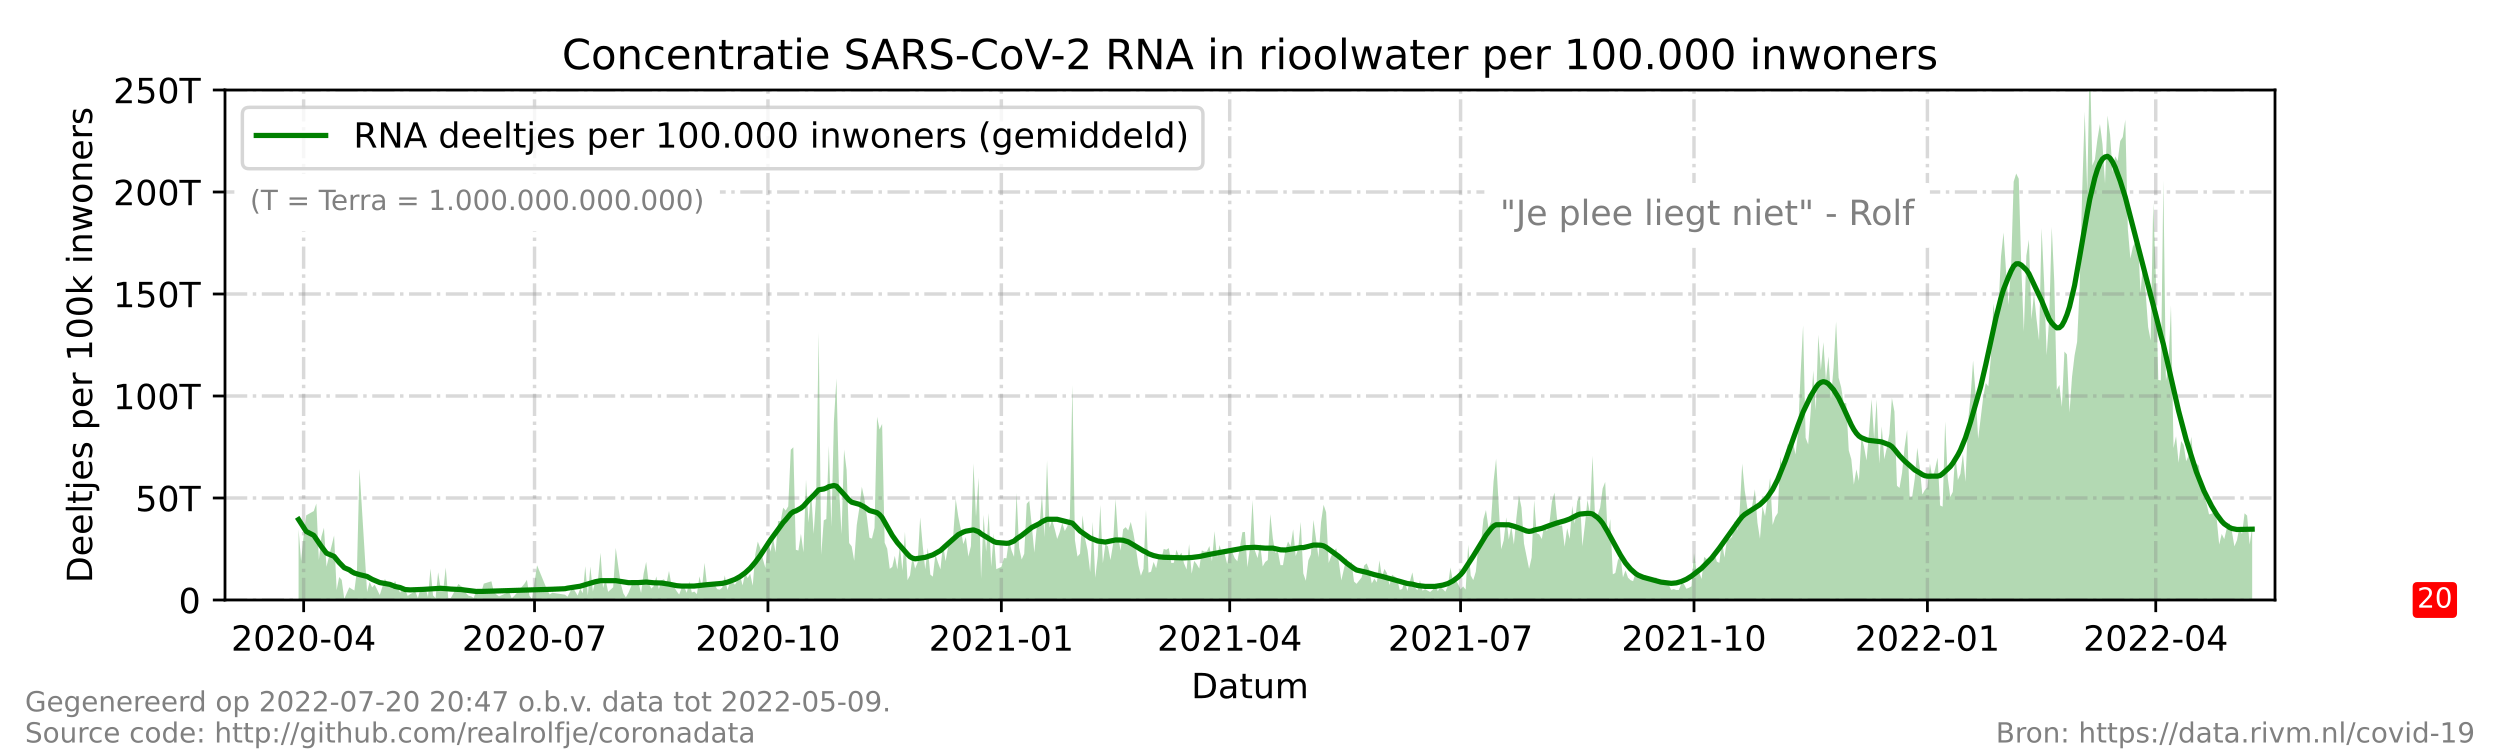 <?xml version="1.0" encoding="utf-8" standalone="no"?>
<!DOCTYPE svg PUBLIC "-//W3C//DTD SVG 1.1//EN"
  "http://www.w3.org/Graphics/SVG/1.1/DTD/svg11.dtd">
<!-- Created with matplotlib (https://matplotlib.org/) -->
<svg height="216pt" version="1.1" viewBox="0 0 720 216" width="720pt" xmlns="http://www.w3.org/2000/svg" xmlns:xlink="http://www.w3.org/1999/xlink">
 <defs>
  <style type="text/css">*{stroke-linecap:butt;stroke-linejoin:round;}</style>
 </defs>
 <g id="figure_1">
  <g id="patch_1">
   <path d="M 0 216 
L 720 216 
L 720 0 
L 0 0 
z
" style="fill:#ffffff;"/>
  </g>
  <g id="axes_1">
   <g id="patch_2">
    <path d="M 64.8 172.8 
L 655.2 172.8 
L 655.2 25.92 
L 64.8 25.92 
z
" style="fill:#ffffff;"/>
   </g>
   <g id="PolyCollection_1">
    <path clip-path="url(#pf6083cba44)" d="M 85.99 172.8 
L 85.99 172.8 
L 86.721 172.8 
L 87.451 172.8 
L 88.182 172.8 
L 90.374 172.8 
L 91.105 172.8 
L 91.836 172.8 
L 92.566 172.8 
L 93.297 172.8 
L 94.028 172.8 
L 96.22 172.8 
L 96.95 172.8 
L 97.681 172.8 
L 98.412 172.8 
L 99.143 172.8 
L 100.604 172.8 
L 101.335 172.8 
L 102.065 172.8 
L 102.796 172.8 
L 103.527 172.8 
L 105.719 172.8 
L 106.45 172.8 
L 107.18 172.8 
L 107.911 172.8 
L 108.642 172.8 
L 109.372 172.8 
L 110.834 172.8 
L 112.295 172.8 
L 113.026 172.8 
L 113.756 172.8 
L 115.218 172.8 
L 115.949 172.8 
L 116.679 172.8 
L 117.41 172.8 
L 118.141 172.8 
L 119.602 172.8 
L 120.333 172.8 
L 121.063 172.8 
L 121.794 172.8 
L 122.525 172.8 
L 123.255 172.8 
L 123.986 172.8 
L 124.717 172.8 
L 125.448 172.8 
L 126.178 172.8 
L 126.909 172.8 
L 127.64 172.8 
L 128.37 172.8 
L 129.101 172.8 
L 129.832 172.8 
L 132.024 172.8 
L 132.754 172.8 
L 133.485 172.8 
L 134.216 172.8 
L 134.947 172.8 
L 135.677 172.8 
L 136.408 172.8 
L 137.139 172.8 
L 137.869 172.8 
L 138.6 172.8 
L 139.331 172.8 
L 141.523 172.8 
L 142.253 172.8 
L 142.984 172.8 
L 143.715 172.8 
L 146.638 172.8 
L 147.368 172.8 
L 148.099 172.8 
L 151.022 172.8 
L 151.752 172.8 
L 152.483 172.8 
L 153.214 172.8 
L 154.675 172.8 
L 157.598 172.8 
L 158.329 172.8 
L 159.059 172.8 
L 162.713 172.8 
L 163.444 172.8 
L 164.905 172.8 
L 166.366 172.8 
L 167.097 172.8 
L 167.828 172.8 
L 168.558 172.8 
L 169.289 172.8 
L 170.02 172.8 
L 170.75 172.8 
L 171.481 172.8 
L 172.212 172.8 
L 172.943 172.8 
L 173.673 172.8 
L 174.404 172.8 
L 175.135 172.8 
L 175.865 172.8 
L 176.596 172.8 
L 177.327 172.8 
L 178.057 172.8 
L 178.788 172.8 
L 179.519 172.8 
L 180.25 172.8 
L 180.98 172.8 
L 182.442 172.8 
L 183.172 172.8 
L 183.903 172.8 
L 184.634 172.8 
L 185.364 172.8 
L 186.095 172.8 
L 186.826 172.8 
L 187.556 172.8 
L 188.287 172.8 
L 189.018 172.8 
L 189.749 172.8 
L 190.479 172.8 
L 191.21 172.8 
L 191.941 172.8 
L 192.671 172.8 
L 193.402 172.8 
L 194.133 172.8 
L 194.863 172.8 
L 195.594 172.8 
L 196.325 172.8 
L 197.055 172.8 
L 197.786 172.8 
L 198.517 172.8 
L 199.248 172.8 
L 199.978 172.8 
L 200.709 172.8 
L 201.44 172.8 
L 202.17 172.8 
L 202.901 172.8 
L 203.632 172.8 
L 204.362 172.8 
L 205.093 172.8 
L 205.824 172.8 
L 206.554 172.8 
L 207.285 172.8 
L 208.016 172.8 
L 208.747 172.8 
L 209.477 172.8 
L 210.208 172.8 
L 210.939 172.8 
L 211.669 172.8 
L 212.4 172.8 
L 213.131 172.8 
L 213.861 172.8 
L 214.592 172.8 
L 215.323 172.8 
L 216.053 172.8 
L 216.784 172.8 
L 217.515 172.8 
L 218.246 172.8 
L 218.976 172.8 
L 219.707 172.8 
L 220.438 172.8 
L 221.168 172.8 
L 221.899 172.8 
L 222.63 172.8 
L 223.36 172.8 
L 224.091 172.8 
L 224.822 172.8 
L 225.552 172.8 
L 226.283 172.8 
L 227.014 172.8 
L 227.745 172.8 
L 228.475 172.8 
L 229.206 172.8 
L 229.937 172.8 
L 230.667 172.8 
L 231.398 172.8 
L 232.129 172.8 
L 232.859 172.8 
L 233.59 172.8 
L 234.321 172.8 
L 235.051 172.8 
L 235.782 172.8 
L 236.513 172.8 
L 237.244 172.8 
L 237.974 172.8 
L 238.705 172.8 
L 239.436 172.8 
L 240.166 172.8 
L 240.897 172.8 
L 241.628 172.8 
L 242.358 172.8 
L 243.089 172.8 
L 243.82 172.8 
L 244.55 172.8 
L 245.281 172.8 
L 246.012 172.8 
L 246.743 172.8 
L 247.473 172.8 
L 248.204 172.8 
L 248.935 172.8 
L 249.665 172.8 
L 250.396 172.8 
L 251.127 172.8 
L 251.857 172.8 
L 252.588 172.8 
L 253.319 172.8 
L 254.05 172.8 
L 254.78 172.8 
L 255.511 172.8 
L 256.242 172.8 
L 256.972 172.8 
L 257.703 172.8 
L 258.434 172.8 
L 259.164 172.8 
L 259.895 172.8 
L 260.626 172.8 
L 261.356 172.8 
L 262.087 172.8 
L 262.818 172.8 
L 263.549 172.8 
L 264.279 172.8 
L 265.01 172.8 
L 265.741 172.8 
L 266.471 172.8 
L 267.202 172.8 
L 267.933 172.8 
L 268.663 172.8 
L 269.394 172.8 
L 270.125 172.8 
L 270.855 172.8 
L 271.586 172.8 
L 272.317 172.8 
L 273.048 172.8 
L 273.778 172.8 
L 274.509 172.8 
L 275.24 172.8 
L 275.97 172.8 
L 276.701 172.8 
L 277.432 172.8 
L 278.162 172.8 
L 278.893 172.8 
L 279.624 172.8 
L 280.354 172.8 
L 281.085 172.8 
L 281.816 172.8 
L 282.547 172.8 
L 283.277 172.8 
L 284.008 172.8 
L 284.739 172.8 
L 285.469 172.8 
L 286.2 172.8 
L 286.931 172.8 
L 288.392 172.8 
L 289.123 172.8 
L 289.853 172.8 
L 290.584 172.8 
L 291.315 172.8 
L 292.046 172.8 
L 292.776 172.8 
L 293.507 172.8 
L 294.238 172.8 
L 294.968 172.8 
L 295.699 172.8 
L 296.43 172.8 
L 297.16 172.8 
L 297.891 172.8 
L 298.622 172.8 
L 299.352 172.8 
L 300.083 172.8 
L 300.814 172.8 
L 301.545 172.8 
L 302.275 172.8 
L 303.006 172.8 
L 303.737 172.8 
L 304.467 172.8 
L 305.198 172.8 
L 305.929 172.8 
L 306.659 172.8 
L 307.39 172.8 
L 308.121 172.8 
L 308.851 172.8 
L 309.582 172.8 
L 310.313 172.8 
L 311.044 172.8 
L 311.774 172.8 
L 312.505 172.8 
L 313.236 172.8 
L 313.966 172.8 
L 314.697 172.8 
L 315.428 172.8 
L 316.158 172.8 
L 316.889 172.8 
L 317.62 172.8 
L 318.35 172.8 
L 319.081 172.8 
L 319.812 172.8 
L 320.543 172.8 
L 321.273 172.8 
L 322.004 172.8 
L 322.735 172.8 
L 323.465 172.8 
L 324.196 172.8 
L 324.927 172.8 
L 325.657 172.8 
L 326.388 172.8 
L 327.119 172.8 
L 327.85 172.8 
L 328.58 172.8 
L 329.311 172.8 
L 330.042 172.8 
L 330.772 172.8 
L 331.503 172.8 
L 332.234 172.8 
L 332.964 172.8 
L 333.695 172.8 
L 334.426 172.8 
L 335.156 172.8 
L 335.887 172.8 
L 336.618 172.8 
L 337.349 172.8 
L 338.079 172.8 
L 338.81 172.8 
L 339.541 172.8 
L 340.271 172.8 
L 341.002 172.8 
L 341.733 172.8 
L 342.463 172.8 
L 343.194 172.8 
L 343.925 172.8 
L 344.655 172.8 
L 345.386 172.8 
L 346.117 172.8 
L 346.848 172.8 
L 347.578 172.8 
L 348.309 172.8 
L 349.04 172.8 
L 349.77 172.8 
L 350.501 172.8 
L 351.232 172.8 
L 351.962 172.8 
L 352.693 172.8 
L 353.424 172.8 
L 354.154 172.8 
L 354.885 172.8 
L 355.616 172.8 
L 356.347 172.8 
L 357.077 172.8 
L 357.808 172.8 
L 358.539 172.8 
L 359.269 172.8 
L 360 172.8 
L 360.731 172.8 
L 361.461 172.8 
L 362.192 172.8 
L 362.923 172.8 
L 363.653 172.8 
L 364.384 172.8 
L 365.115 172.8 
L 365.846 172.8 
L 366.576 172.8 
L 367.307 172.8 
L 368.038 172.8 
L 368.768 172.8 
L 369.499 172.8 
L 370.23 172.8 
L 370.96 172.8 
L 371.691 172.8 
L 372.422 172.8 
L 373.152 172.8 
L 373.883 172.8 
L 374.614 172.8 
L 375.345 172.8 
L 376.075 172.8 
L 376.806 172.8 
L 377.537 172.8 
L 378.267 172.8 
L 378.998 172.8 
L 379.729 172.8 
L 380.459 172.8 
L 381.19 172.8 
L 381.921 172.8 
L 382.651 172.8 
L 383.382 172.8 
L 384.113 172.8 
L 384.844 172.8 
L 385.574 172.8 
L 386.305 172.8 
L 387.036 172.8 
L 387.766 172.8 
L 388.497 172.8 
L 389.228 172.8 
L 389.958 172.8 
L 390.689 172.8 
L 392.15 172.8 
L 392.881 172.8 
L 393.612 172.8 
L 394.343 172.8 
L 395.073 172.8 
L 395.804 172.8 
L 396.535 172.8 
L 397.265 172.8 
L 397.996 172.8 
L 398.727 172.8 
L 399.457 172.8 
L 400.188 172.8 
L 400.919 172.8 
L 402.38 172.8 
L 403.111 172.8 
L 403.842 172.8 
L 404.572 172.8 
L 405.303 172.8 
L 406.764 172.8 
L 407.495 172.8 
L 408.226 172.8 
L 408.956 172.8 
L 409.687 172.8 
L 410.418 172.8 
L 411.879 172.8 
L 412.61 172.8 
L 413.341 172.8 
L 414.071 172.8 
L 414.802 172.8 
L 415.533 172.8 
L 416.263 172.8 
L 416.994 172.8 
L 417.725 172.8 
L 418.455 172.8 
L 419.186 172.8 
L 419.917 172.8 
L 420.648 172.8 
L 421.378 172.8 
L 422.109 172.8 
L 422.84 172.8 
L 423.57 172.8 
L 424.301 172.8 
L 425.032 172.8 
L 425.762 172.8 
L 426.493 172.8 
L 427.224 172.8 
L 427.954 172.8 
L 428.685 172.8 
L 429.416 172.8 
L 430.147 172.8 
L 430.877 172.8 
L 432.339 172.8 
L 433.069 172.8 
L 433.8 172.8 
L 434.531 172.8 
L 435.261 172.8 
L 435.992 172.8 
L 436.723 172.8 
L 437.453 172.8 
L 438.184 172.8 
L 438.915 172.8 
L 439.646 172.8 
L 440.376 172.8 
L 441.107 172.8 
L 441.838 172.8 
L 442.568 172.8 
L 443.299 172.8 
L 444.03 172.8 
L 444.76 172.8 
L 445.491 172.8 
L 446.222 172.8 
L 446.952 172.8 
L 447.683 172.8 
L 448.414 172.8 
L 449.145 172.8 
L 449.875 172.8 
L 450.606 172.8 
L 451.337 172.8 
L 452.067 172.8 
L 452.798 172.8 
L 453.529 172.8 
L 454.259 172.8 
L 454.99 172.8 
L 455.721 172.8 
L 456.451 172.8 
L 457.182 172.8 
L 457.913 172.8 
L 458.644 172.8 
L 459.374 172.8 
L 460.105 172.8 
L 460.836 172.8 
L 461.566 172.8 
L 462.297 172.8 
L 463.028 172.8 
L 463.758 172.8 
L 464.489 172.8 
L 465.22 172.8 
L 465.95 172.8 
L 466.681 172.8 
L 467.412 172.8 
L 468.143 172.8 
L 468.873 172.8 
L 469.604 172.8 
L 470.335 172.8 
L 471.065 172.8 
L 471.796 172.8 
L 472.527 172.8 
L 473.257 172.8 
L 473.988 172.8 
L 474.719 172.8 
L 475.45 172.8 
L 476.18 172.8 
L 476.911 172.8 
L 477.642 172.8 
L 478.372 172.8 
L 479.103 172.8 
L 479.834 172.8 
L 480.564 172.8 
L 481.295 172.8 
L 482.026 172.8 
L 482.756 172.8 
L 483.487 172.8 
L 484.218 172.8 
L 484.949 172.8 
L 485.679 172.8 
L 486.41 172.8 
L 487.141 172.8 
L 487.871 172.8 
L 488.602 172.8 
L 489.333 172.8 
L 490.063 172.8 
L 490.794 172.8 
L 491.525 172.8 
L 492.255 172.8 
L 492.986 172.8 
L 493.717 172.8 
L 494.448 172.8 
L 495.178 172.8 
L 495.909 172.8 
L 496.64 172.8 
L 497.37 172.8 
L 498.101 172.8 
L 498.832 172.8 
L 499.562 172.8 
L 500.293 172.8 
L 501.024 172.8 
L 501.754 172.8 
L 502.485 172.8 
L 503.216 172.8 
L 503.947 172.8 
L 504.677 172.8 
L 505.408 172.8 
L 506.139 172.8 
L 506.869 172.8 
L 507.6 172.8 
L 508.331 172.8 
L 509.061 172.8 
L 509.792 172.8 
L 510.523 172.8 
L 511.253 172.8 
L 511.984 172.8 
L 512.715 172.8 
L 513.446 172.8 
L 514.176 172.8 
L 514.907 172.8 
L 515.638 172.8 
L 516.368 172.8 
L 517.099 172.8 
L 517.83 172.8 
L 518.56 172.8 
L 519.291 172.8 
L 520.022 172.8 
L 520.752 172.8 
L 521.483 172.8 
L 522.214 172.8 
L 522.945 172.8 
L 523.675 172.8 
L 524.406 172.8 
L 525.137 172.8 
L 525.867 172.8 
L 526.598 172.8 
L 527.329 172.8 
L 528.059 172.8 
L 528.79 172.8 
L 529.521 172.8 
L 530.251 172.8 
L 530.982 172.8 
L 531.713 172.8 
L 532.444 172.8 
L 533.174 172.8 
L 533.905 172.8 
L 534.636 172.8 
L 535.366 172.8 
L 536.097 172.8 
L 536.828 172.8 
L 537.558 172.8 
L 538.289 172.8 
L 539.02 172.8 
L 539.75 172.8 
L 540.481 172.8 
L 541.212 172.8 
L 541.943 172.8 
L 542.673 172.8 
L 543.404 172.8 
L 544.135 172.8 
L 544.865 172.8 
L 545.596 172.8 
L 546.327 172.8 
L 547.057 172.8 
L 547.788 172.8 
L 548.519 172.8 
L 549.25 172.8 
L 549.98 172.8 
L 550.711 172.8 
L 551.442 172.8 
L 552.172 172.8 
L 552.903 172.8 
L 553.634 172.8 
L 554.364 172.8 
L 555.095 172.8 
L 555.826 172.8 
L 556.556 172.8 
L 557.287 172.8 
L 558.018 172.8 
L 558.749 172.8 
L 559.479 172.8 
L 560.21 172.8 
L 560.941 172.8 
L 561.671 172.8 
L 562.402 172.8 
L 563.133 172.8 
L 563.863 172.8 
L 564.594 172.8 
L 565.325 172.8 
L 566.055 172.8 
L 566.786 172.8 
L 567.517 172.8 
L 568.248 172.8 
L 568.978 172.8 
L 569.709 172.8 
L 570.44 172.8 
L 571.17 172.8 
L 571.901 172.8 
L 572.632 172.8 
L 573.362 172.8 
L 574.093 172.8 
L 574.824 172.8 
L 575.554 172.8 
L 576.285 172.8 
L 577.016 172.8 
L 577.747 172.8 
L 578.477 172.8 
L 579.208 172.8 
L 579.939 172.8 
L 580.669 172.8 
L 581.4 172.8 
L 582.131 172.8 
L 582.861 172.8 
L 583.592 172.8 
L 584.323 172.8 
L 585.053 172.8 
L 585.784 172.8 
L 586.515 172.8 
L 587.246 172.8 
L 587.976 172.8 
L 588.707 172.8 
L 589.438 172.8 
L 590.168 172.8 
L 590.899 172.8 
L 591.63 172.8 
L 592.36 172.8 
L 593.091 172.8 
L 593.822 172.8 
L 594.552 172.8 
L 595.283 172.8 
L 596.014 172.8 
L 596.745 172.8 
L 597.475 172.8 
L 598.206 172.8 
L 598.937 172.8 
L 599.667 172.8 
L 600.398 172.8 
L 601.129 172.8 
L 601.859 172.8 
L 602.59 172.8 
L 603.321 172.8 
L 604.051 172.8 
L 604.782 172.8 
L 605.513 172.8 
L 606.244 172.8 
L 606.974 172.8 
L 607.705 172.8 
L 608.436 172.8 
L 609.166 172.8 
L 609.897 172.8 
L 610.628 172.8 
L 611.358 172.8 
L 612.089 172.8 
L 612.82 172.8 
L 613.55 172.8 
L 614.281 172.8 
L 615.012 172.8 
L 615.743 172.8 
L 616.473 172.8 
L 617.204 172.8 
L 617.935 172.8 
L 618.665 172.8 
L 619.396 172.8 
L 620.127 172.8 
L 620.857 172.8 
L 621.588 172.8 
L 622.319 172.8 
L 623.05 172.8 
L 623.78 172.8 
L 624.511 172.8 
L 625.242 172.8 
L 625.972 172.8 
L 626.703 172.8 
L 627.434 172.8 
L 628.164 172.8 
L 628.895 172.8 
L 629.626 172.8 
L 630.356 172.8 
L 631.087 172.8 
L 631.818 172.8 
L 632.549 172.8 
L 633.279 172.8 
L 634.01 172.8 
L 634.741 172.8 
L 635.471 172.8 
L 636.202 172.8 
L 636.933 172.8 
L 637.663 172.8 
L 638.394 172.8 
L 639.125 172.8 
L 639.855 172.8 
L 640.586 172.8 
L 641.317 172.8 
L 642.048 172.8 
L 642.778 172.8 
L 643.509 172.8 
L 644.24 172.8 
L 644.97 172.8 
L 645.701 172.8 
L 646.432 172.8 
L 647.162 172.8 
L 647.893 172.8 
L 648.624 172.8 
L 648.624 172.8 
L 648.624 151.803 
L 647.893 156.847 
L 647.162 148.495 
L 646.432 147.829 
L 645.701 153.827 
L 644.97 151.729 
L 644.24 155.587 
L 643.509 157.359 
L 642.778 153.007 
L 642.048 150.6 
L 641.317 152.108 
L 640.586 155.276 
L 639.855 153.778 
L 639.125 156.842 
L 638.394 149.37 
L 637.663 147.487 
L 636.933 147.953 
L 636.202 148.141 
L 635.471 144.927 
L 634.741 142.524 
L 634.01 141.023 
L 633.279 134.14 
L 632.549 133.484 
L 631.818 133.34 
L 631.087 125.786 
L 630.356 131.086 
L 629.626 132.833 
L 628.895 128.162 
L 628.164 127.024 
L 627.434 133.291 
L 626.703 125.63 
L 625.972 129.044 
L 625.242 87.904 
L 624.511 105.446 
L 623.78 109.713 
L 623.05 51.962 
L 622.319 109.55 
L 621.588 109.434 
L 620.857 79.139 
L 620.127 58.347 
L 619.396 98.052 
L 618.665 94.203 
L 617.935 84.141 
L 617.204 75.565 
L 616.473 84.354 
L 615.743 68.766 
L 615.012 69.551 
L 614.281 71.024 
L 613.55 74.499 
L 612.82 66.026 
L 612.089 34.456 
L 611.358 39.461 
L 610.628 40.599 
L 609.897 46.387 
L 609.166 45.01 
L 608.436 49.571 
L 607.705 38.824 
L 606.974 33.266 
L 606.244 52.853 
L 605.513 41.512 
L 604.782 35.724 
L 604.051 40.146 
L 603.321 45.952 
L 602.59 47.701 
L 601.859 15.79 
L 601.129 55.341 
L 600.398 32.177 
L 599.667 55.203 
L 598.937 82.743 
L 598.206 98.466 
L 597.475 102.38 
L 596.745 108.529 
L 596.014 118.843 
L 595.283 102.089 
L 594.552 101.252 
L 593.822 117.186 
L 593.091 110.855 
L 592.36 112.325 
L 591.63 81.07 
L 590.899 65.337 
L 590.168 91.715 
L 589.438 102.318 
L 588.707 81.399 
L 587.976 65.681 
L 587.246 98.089 
L 586.515 91.841 
L 585.784 84.55 
L 585.053 91.982 
L 584.323 69.002 
L 583.592 73.64 
L 582.861 95.484 
L 582.131 76.791 
L 581.4 51.483 
L 580.669 49.979 
L 579.939 52.313 
L 579.208 76.486 
L 578.477 87.755 
L 577.747 78.255 
L 577.016 66.955 
L 576.285 73.917 
L 575.554 88.446 
L 574.824 93.332 
L 574.093 87.45 
L 573.362 102.998 
L 572.632 111.282 
L 571.901 110.319 
L 571.17 114.295 
L 570.44 120.374 
L 569.709 126.353 
L 568.978 113.489 
L 568.248 103.818 
L 567.517 114.336 
L 566.786 121.521 
L 566.055 138.8 
L 565.325 130.704 
L 564.594 136.465 
L 563.863 138.242 
L 563.133 130.529 
L 562.402 141.665 
L 561.671 143.145 
L 560.941 137.575 
L 560.21 121.358 
L 559.479 145.91 
L 558.749 145.576 
L 558.018 131.789 
L 557.287 135.149 
L 556.556 137.947 
L 555.826 133.518 
L 555.095 140.376 
L 554.364 141.109 
L 553.634 142.431 
L 552.903 134.795 
L 552.172 128.924 
L 551.442 137.929 
L 550.711 143.019 
L 549.98 143.258 
L 549.25 123.769 
L 548.519 128.838 
L 547.788 136.205 
L 547.057 140.527 
L 546.327 139.893 
L 545.596 118.56 
L 544.865 114.596 
L 544.135 124.978 
L 543.404 128.937 
L 542.673 132.26 
L 541.943 122.782 
L 541.212 133.517 
L 540.481 115.038 
L 539.75 126.258 
L 539.02 114.986 
L 538.289 124.546 
L 537.558 132.617 
L 536.828 128.6 
L 536.097 125.667 
L 535.366 138.506 
L 534.636 135.169 
L 533.905 139.595 
L 533.174 132.239 
L 532.444 129.697 
L 531.713 116.175 
L 530.982 115.984 
L 530.251 111.537 
L 529.521 108.751 
L 528.79 92.597 
L 528.059 105.832 
L 527.329 114.54 
L 526.598 102.647 
L 525.867 109.515 
L 525.137 98.551 
L 524.406 106.581 
L 523.675 96.401 
L 522.945 118.17 
L 522.214 106.739 
L 521.483 118.399 
L 520.752 128 
L 520.022 126.087 
L 519.291 93.698 
L 518.56 107.864 
L 517.83 124.754 
L 517.099 130.881 
L 516.368 127.252 
L 515.638 129.019 
L 514.907 127.783 
L 514.176 130.837 
L 513.446 136.72 
L 512.715 131.618 
L 511.984 147.743 
L 511.253 148.929 
L 510.523 151.18 
L 509.792 137.545 
L 509.061 143.231 
L 508.331 148.628 
L 507.6 145.866 
L 506.869 155.163 
L 506.139 150.504 
L 505.408 140.905 
L 504.677 145.372 
L 503.947 148.199 
L 503.216 146.181 
L 502.485 141.232 
L 501.754 133.536 
L 501.024 147.073 
L 500.293 152.798 
L 499.562 150.03 
L 498.832 154.632 
L 498.101 155.288 
L 497.37 155.305 
L 496.64 160.581 
L 495.909 155.765 
L 495.178 162.105 
L 494.448 161.736 
L 493.717 159.21 
L 492.986 161.774 
L 492.255 161.979 
L 491.525 161.009 
L 490.794 160.385 
L 490.063 166.738 
L 489.333 164.748 
L 488.602 164.375 
L 487.871 159.267 
L 487.141 168.868 
L 486.41 169.27 
L 485.679 169.565 
L 484.949 168.161 
L 484.218 168.136 
L 483.487 169.912 
L 482.756 169.931 
L 482.026 169.657 
L 481.295 169.899 
L 480.564 168.29 
L 479.834 167.45 
L 479.103 166.967 
L 478.372 167.516 
L 477.642 167.551 
L 476.911 166.196 
L 476.18 167.369 
L 475.45 167.549 
L 474.719 167.183 
L 473.988 165.627 
L 473.257 166.19 
L 472.527 165.415 
L 471.796 165.976 
L 471.065 164.828 
L 470.335 167.386 
L 469.604 167.087 
L 468.873 166.365 
L 468.143 164.28 
L 467.412 166.296 
L 466.681 159.911 
L 465.95 161.354 
L 465.22 165.011 
L 464.489 165.4 
L 463.758 149.48 
L 463.028 154.56 
L 462.297 138.785 
L 461.566 140.683 
L 460.836 146.203 
L 460.105 148.405 
L 459.374 148.866 
L 458.644 131.263 
L 457.913 147.86 
L 457.182 143.959 
L 456.451 151.191 
L 455.721 157.33 
L 454.99 142.871 
L 454.259 144.32 
L 453.529 150.817 
L 452.798 145.655 
L 452.067 155.222 
L 451.337 152.134 
L 450.606 157.45 
L 449.875 151.334 
L 449.145 151.401 
L 448.414 149.306 
L 447.683 141.876 
L 446.952 144.407 
L 446.222 150.786 
L 445.491 152.988 
L 444.76 151.163 
L 444.03 155.24 
L 443.299 153.911 
L 442.568 153.573 
L 441.838 144.045 
L 441.107 160.558 
L 440.376 163.834 
L 439.646 160.195 
L 438.915 156.564 
L 438.184 146.177 
L 437.453 142.607 
L 436.723 149.166 
L 435.992 156.828 
L 435.261 151.455 
L 434.531 155.362 
L 433.8 148.976 
L 433.069 155.633 
L 432.339 158.187 
L 430.877 132.107 
L 430.147 138.609 
L 429.416 150.248 
L 428.685 152.009 
L 427.954 146.89 
L 427.224 149.52 
L 426.493 156.573 
L 425.762 157.392 
L 425.032 164.641 
L 424.301 167.073 
L 423.57 165.738 
L 422.84 156.895 
L 422.109 169.804 
L 421.378 168.882 
L 420.648 169.741 
L 419.917 168.195 
L 419.186 166.755 
L 418.455 167.508 
L 417.725 163.429 
L 416.994 168.769 
L 416.263 170.397 
L 415.533 169.63 
L 414.802 169.119 
L 414.071 170.279 
L 413.341 168.007 
L 412.61 169.86 
L 411.879 170.486 
L 410.418 169.687 
L 409.687 170.137 
L 408.956 167.186 
L 408.226 169.981 
L 407.495 169.219 
L 406.764 164.834 
L 405.303 170.209 
L 404.572 167.109 
L 403.842 169.614 
L 403.111 169.903 
L 402.38 166.546 
L 400.919 165.511 
L 400.188 168.517 
L 399.457 165.112 
L 398.727 163.836 
L 397.996 166.111 
L 397.265 161.372 
L 396.535 167.735 
L 395.804 166.64 
L 395.073 168.037 
L 394.343 164.154 
L 393.612 162.259 
L 392.881 162.87 
L 392.15 166.284 
L 390.689 168.138 
L 389.958 167.474 
L 389.228 161.826 
L 388.497 162.652 
L 387.766 160.747 
L 387.036 163.908 
L 386.305 167.155 
L 385.574 161.771 
L 384.844 157.902 
L 384.113 158.833 
L 383.382 160.165 
L 382.651 162.146 
L 381.921 147.54 
L 381.19 145.374 
L 380.459 150.34 
L 379.729 160.552 
L 378.998 155.121 
L 378.267 149.714 
L 377.537 159.667 
L 376.806 161.387 
L 376.075 167.279 
L 375.345 165.136 
L 374.614 150.292 
L 373.883 158.109 
L 373.152 160.172 
L 372.422 152.429 
L 371.691 157.305 
L 370.96 155.956 
L 370.23 158.239 
L 369.499 162.761 
L 368.768 162.766 
L 368.038 158.777 
L 367.307 159.258 
L 366.576 155.08 
L 365.846 148.031 
L 365.115 161.294 
L 364.384 161.849 
L 363.653 163.136 
L 362.923 156.544 
L 362.192 160.739 
L 361.461 158.689 
L 360.731 144.088 
L 360 157.76 
L 359.269 163.357 
L 358.539 153.192 
L 357.808 153.273 
L 357.077 157.774 
L 356.347 161.646 
L 355.616 160.771 
L 354.885 158.959 
L 354.154 158.521 
L 353.424 162.451 
L 352.693 159.424 
L 351.962 159.639 
L 351.232 156.971 
L 350.501 160.502 
L 349.77 152.995 
L 349.04 161.669 
L 348.309 157.259 
L 347.578 158.788 
L 346.848 158.859 
L 346.117 158.517 
L 345.386 163.743 
L 344.655 162.49 
L 343.925 161.521 
L 343.194 165.225 
L 342.463 156.704 
L 341.733 163.998 
L 341.002 162.255 
L 340.271 159.181 
L 339.541 160.051 
L 338.81 158.354 
L 338.079 162.057 
L 337.349 162.161 
L 336.618 157.859 
L 335.887 158.327 
L 335.156 158.09 
L 334.426 161.209 
L 333.695 160.034 
L 332.964 163.662 
L 332.234 161.828 
L 331.503 164.65 
L 330.772 164.921 
L 330.042 146.886 
L 329.311 163.85 
L 328.58 165.823 
L 327.85 162.789 
L 327.119 157.647 
L 326.388 153.449 
L 325.657 150.303 
L 324.927 152.768 
L 324.196 151.825 
L 323.465 152.444 
L 322.735 158.58 
L 322.004 154.513 
L 321.273 143.675 
L 320.543 156.88 
L 319.812 161.296 
L 319.081 157.349 
L 318.35 156.703 
L 317.62 162.191 
L 316.889 145.429 
L 316.158 160.161 
L 315.428 166.42 
L 314.697 150.277 
L 313.966 164.781 
L 313.236 158.572 
L 312.505 155.083 
L 311.774 148.406 
L 311.044 159.452 
L 310.313 160.286 
L 309.582 155.581 
L 308.851 110.835 
L 308.121 149.025 
L 307.39 151.549 
L 306.659 152.947 
L 305.929 150.574 
L 305.198 153.285 
L 304.467 155.22 
L 303.737 152.293 
L 303.006 149.638 
L 302.275 151.938 
L 301.545 132.648 
L 300.814 154.661 
L 300.083 142.454 
L 299.352 151.746 
L 298.622 151.309 
L 297.891 159.153 
L 297.16 151.451 
L 296.43 144.259 
L 295.699 145.095 
L 294.968 159.477 
L 294.238 161.136 
L 293.507 157.747 
L 292.776 142.002 
L 292.046 160.372 
L 291.315 158.503 
L 290.584 155.388 
L 289.853 160.797 
L 289.123 160.709 
L 288.392 163.248 
L 286.931 163.926 
L 286.2 153.605 
L 285.469 163.201 
L 284.739 147.747 
L 284.008 158.883 
L 283.277 148.275 
L 282.547 166.6 
L 281.816 137.556 
L 281.085 148.814 
L 280.354 133.479 
L 279.624 157.272 
L 278.893 160.298 
L 278.162 154.677 
L 277.432 156.703 
L 276.701 152.335 
L 275.97 148.695 
L 275.24 143.686 
L 274.509 154.535 
L 273.778 154.909 
L 273.048 157.525 
L 272.317 161.652 
L 271.586 156.583 
L 270.855 163.963 
L 270.125 161.945 
L 269.394 159.589 
L 268.663 166.076 
L 267.933 165.477 
L 267.202 157.76 
L 266.471 163.986 
L 265.741 157.183 
L 265.01 148.995 
L 264.279 161.988 
L 263.549 163.771 
L 262.818 160.208 
L 262.087 165.685 
L 261.356 167.091 
L 260.626 153.153 
L 259.895 164.363 
L 259.164 157.135 
L 258.434 164.007 
L 257.703 160.083 
L 256.972 163.271 
L 256.242 163.825 
L 255.511 158.017 
L 254.78 156.273 
L 254.05 122.078 
L 253.319 123.703 
L 252.588 120.013 
L 251.857 152.046 
L 251.127 155.108 
L 250.396 154.86 
L 249.665 148.88 
L 248.935 143.621 
L 248.204 140.187 
L 247.473 146.422 
L 246.743 151.205 
L 246.012 161.513 
L 245.281 157.363 
L 244.55 156.385 
L 243.82 135.319 
L 243.089 129.484 
L 242.358 153.901 
L 241.628 140.01 
L 240.897 108.985 
L 240.166 121.34 
L 239.436 151.731 
L 238.705 128.37 
L 237.974 149.479 
L 237.244 149.838 
L 236.513 159.805 
L 235.782 95.699 
L 235.051 142.968 
L 234.321 153.774 
L 233.59 141.239 
L 232.859 150.509 
L 232.129 138.139 
L 231.398 159.078 
L 230.667 153.723 
L 229.937 158.554 
L 229.206 158.335 
L 228.475 128.807 
L 227.745 129.523 
L 227.014 145.813 
L 226.283 147.048 
L 225.552 146.214 
L 224.822 150.073 
L 224.091 150.073 
L 223.36 159.142 
L 222.63 154.818 
L 221.899 158.867 
L 221.168 156.067 
L 220.438 163.574 
L 219.707 161.008 
L 218.976 157.91 
L 218.246 155.967 
L 217.515 159.655 
L 216.784 168.675 
L 216.053 165.222 
L 215.323 166.486 
L 214.592 165.087 
L 213.861 168.603 
L 213.131 165.693 
L 212.4 167.18 
L 211.669 168.395 
L 210.939 167.658 
L 210.208 167.794 
L 209.477 169.932 
L 208.747 165.698 
L 208.016 169.231 
L 207.285 169.814 
L 206.554 169.665 
L 205.824 168.401 
L 205.093 167.596 
L 204.362 168.933 
L 203.632 168.495 
L 202.901 162.115 
L 202.17 169.27 
L 201.44 165.99 
L 200.709 171.105 
L 199.978 170.38 
L 199.248 170.628 
L 198.517 167.431 
L 197.786 170.734 
L 197.055 169.048 
L 196.325 169.278 
L 195.594 171.23 
L 194.863 170.227 
L 194.133 168.967 
L 193.402 168.582 
L 192.671 164.439 
L 191.941 167.948 
L 191.21 166.837 
L 190.479 167.141 
L 189.749 169.696 
L 189.018 166.014 
L 188.287 168.807 
L 187.556 169.511 
L 186.826 167.909 
L 186.095 161.817 
L 185.364 165.234 
L 184.634 170.781 
L 183.903 167.915 
L 183.172 168.631 
L 182.442 167.281 
L 180.98 170.76 
L 180.25 172.032 
L 179.519 170.876 
L 178.788 168.13 
L 178.057 163.103 
L 177.327 157.753 
L 176.596 169.14 
L 175.865 169.796 
L 175.135 170.447 
L 174.404 166.886 
L 173.673 169.361 
L 172.943 159.201 
L 172.212 167.068 
L 171.481 166.97 
L 170.75 170.354 
L 170.02 163.162 
L 169.289 171.495 
L 168.558 163.074 
L 167.828 170.854 
L 167.097 169.478 
L 166.366 171.535 
L 164.905 169.082 
L 163.444 171.844 
L 162.713 171.271 
L 159.059 170.704 
L 158.329 171.206 
L 157.598 169.944 
L 154.675 162.803 
L 153.214 172.525 
L 152.483 171.563 
L 151.752 166.994 
L 151.022 168.131 
L 148.099 171.635 
L 147.368 172.285 
L 146.638 170.453 
L 143.715 171.753 
L 142.984 171.222 
L 142.253 170.533 
L 141.523 167.41 
L 139.331 168.087 
L 138.6 170.575 
L 137.869 171.13 
L 137.139 170.284 
L 136.408 172.202 
L 135.677 171.731 
L 134.947 171.57 
L 134.216 170.811 
L 133.485 169.161 
L 132.754 168.817 
L 132.024 168.178 
L 129.832 172.265 
L 129.101 172.259 
L 128.37 163.423 
L 127.64 170.103 
L 126.909 169.478 
L 126.178 164.808 
L 125.448 172.225 
L 124.717 171.46 
L 123.986 163.762 
L 123.255 171.942 
L 122.525 169.222 
L 121.794 170.437 
L 121.063 169.734 
L 120.333 172.22 
L 119.602 170.275 
L 118.141 171.107 
L 117.41 171.628 
L 116.679 169.759 
L 115.949 169.351 
L 115.218 170.7 
L 113.756 167.293 
L 113.026 169.543 
L 112.295 168.545 
L 110.834 166.755 
L 109.372 171.36 
L 108.642 169.87 
L 107.911 168.36 
L 107.18 169.181 
L 106.45 167.58 
L 105.719 170.451 
L 103.527 135.014 
L 102.796 164.388 
L 102.065 170.045 
L 101.335 169.656 
L 100.604 169.143 
L 99.143 172.472 
L 98.412 167.017 
L 97.681 166.17 
L 96.95 169.959 
L 96.22 154.218 
L 94.028 163.235 
L 93.297 152 
L 92.566 154.566 
L 91.836 161.292 
L 91.105 145.018 
L 90.374 147.177 
L 88.182 148.423 
L 87.451 154.239 
L 86.721 161.571 
L 85.99 152.459 
z
" style="fill:#008000;fill-opacity:0.3;"/>
   </g>
   <g id="matplotlib.axis_1">
    <g id="xtick_1">
     <g id="line2d_1">
      <path clip-path="url(#pf6083cba44)" d="M 87.451 172.8 
L 87.451 25.92 
" style="fill:none;stroke:#808080;stroke-dasharray:6.4,1.6,1,1.6;stroke-dashoffset:0;stroke-opacity:0.3;"/>
     </g>
     <g id="line2d_2">
      <defs>
       <path d="M 0 0 
L 0 3.5 
" id="m5481b2709e" style="stroke:#000000;stroke-width:0.8;"/>
      </defs>
      <g>
       <use style="stroke:#000000;stroke-width:0.8;" x="87.451" xlink:href="#m5481b2709e" y="172.8"/>
      </g>
     </g>
     <g id="text_1">
      <!-- 2020-04 -->
      <g transform="translate(66.56 187.398)scale(0.1 -0.1)">
       <defs>
        <path d="M 19.188 8.297 
L 53.609 8.297 
L 53.609 0 
L 7.328 0 
L 7.328 8.297 
Q 12.938 14.109 22.625 23.891 
Q 32.328 33.688 34.812 36.531 
Q 39.547 41.844 41.422 45.531 
Q 43.312 49.219 43.312 52.781 
Q 43.312 58.594 39.234 62.25 
Q 35.156 65.922 28.609 65.922 
Q 23.969 65.922 18.812 64.312 
Q 13.672 62.703 7.812 59.422 
L 7.812 69.391 
Q 13.766 71.781 18.938 73 
Q 24.125 74.219 28.422 74.219 
Q 39.75 74.219 46.484 68.547 
Q 53.219 62.891 53.219 53.422 
Q 53.219 48.922 51.531 44.891 
Q 49.859 40.875 45.406 35.406 
Q 44.188 33.984 37.641 27.219 
Q 31.109 20.453 19.188 8.297 
z
" id="DejaVuSans-50"/>
        <path d="M 31.781 66.406 
Q 24.172 66.406 20.328 58.906 
Q 16.5 51.422 16.5 36.375 
Q 16.5 21.391 20.328 13.891 
Q 24.172 6.391 31.781 6.391 
Q 39.453 6.391 43.281 13.891 
Q 47.125 21.391 47.125 36.375 
Q 47.125 51.422 43.281 58.906 
Q 39.453 66.406 31.781 66.406 
z
M 31.781 74.219 
Q 44.047 74.219 50.516 64.516 
Q 56.984 54.828 56.984 36.375 
Q 56.984 17.969 50.516 8.266 
Q 44.047 -1.422 31.781 -1.422 
Q 19.531 -1.422 13.062 8.266 
Q 6.594 17.969 6.594 36.375 
Q 6.594 54.828 13.062 64.516 
Q 19.531 74.219 31.781 74.219 
z
" id="DejaVuSans-48"/>
        <path d="M 4.891 31.391 
L 31.203 31.391 
L 31.203 23.391 
L 4.891 23.391 
z
" id="DejaVuSans-45"/>
        <path d="M 37.797 64.312 
L 12.891 25.391 
L 37.797 25.391 
z
M 35.203 72.906 
L 47.609 72.906 
L 47.609 25.391 
L 58.016 25.391 
L 58.016 17.188 
L 47.609 17.188 
L 47.609 0 
L 37.797 0 
L 37.797 17.188 
L 4.891 17.188 
L 4.891 26.703 
z
" id="DejaVuSans-52"/>
       </defs>
       <use xlink:href="#DejaVuSans-50"/>
       <use x="63.623" xlink:href="#DejaVuSans-48"/>
       <use x="127.246" xlink:href="#DejaVuSans-50"/>
       <use x="190.869" xlink:href="#DejaVuSans-48"/>
       <use x="254.492" xlink:href="#DejaVuSans-45"/>
       <use x="290.576" xlink:href="#DejaVuSans-48"/>
       <use x="354.199" xlink:href="#DejaVuSans-52"/>
      </g>
     </g>
    </g>
    <g id="xtick_2">
     <g id="line2d_3">
      <path clip-path="url(#pf6083cba44)" d="M 153.945 172.8 
L 153.945 25.92 
" style="fill:none;stroke:#808080;stroke-dasharray:6.4,1.6,1,1.6;stroke-dashoffset:0;stroke-opacity:0.3;"/>
     </g>
     <g id="line2d_4">
      <g>
       <use style="stroke:#000000;stroke-width:0.8;" x="153.945" xlink:href="#m5481b2709e" y="172.8"/>
      </g>
     </g>
     <g id="text_2">
      <!-- 2020-07 -->
      <g transform="translate(133.053 187.398)scale(0.1 -0.1)">
       <defs>
        <path d="M 8.203 72.906 
L 55.078 72.906 
L 55.078 68.703 
L 28.609 0 
L 18.312 0 
L 43.219 64.594 
L 8.203 64.594 
z
" id="DejaVuSans-55"/>
       </defs>
       <use xlink:href="#DejaVuSans-50"/>
       <use x="63.623" xlink:href="#DejaVuSans-48"/>
       <use x="127.246" xlink:href="#DejaVuSans-50"/>
       <use x="190.869" xlink:href="#DejaVuSans-48"/>
       <use x="254.492" xlink:href="#DejaVuSans-45"/>
       <use x="290.576" xlink:href="#DejaVuSans-48"/>
       <use x="354.199" xlink:href="#DejaVuSans-55"/>
      </g>
     </g>
    </g>
    <g id="xtick_3">
     <g id="line2d_5">
      <path clip-path="url(#pf6083cba44)" d="M 221.168 172.8 
L 221.168 25.92 
" style="fill:none;stroke:#808080;stroke-dasharray:6.4,1.6,1,1.6;stroke-dashoffset:0;stroke-opacity:0.3;"/>
     </g>
     <g id="line2d_6">
      <g>
       <use style="stroke:#000000;stroke-width:0.8;" x="221.168" xlink:href="#m5481b2709e" y="172.8"/>
      </g>
     </g>
     <g id="text_3">
      <!-- 2020-10 -->
      <g transform="translate(200.277 187.398)scale(0.1 -0.1)">
       <defs>
        <path d="M 12.406 8.297 
L 28.516 8.297 
L 28.516 63.922 
L 10.984 60.406 
L 10.984 69.391 
L 28.422 72.906 
L 38.281 72.906 
L 38.281 8.297 
L 54.391 8.297 
L 54.391 0 
L 12.406 0 
z
" id="DejaVuSans-49"/>
       </defs>
       <use xlink:href="#DejaVuSans-50"/>
       <use x="63.623" xlink:href="#DejaVuSans-48"/>
       <use x="127.246" xlink:href="#DejaVuSans-50"/>
       <use x="190.869" xlink:href="#DejaVuSans-48"/>
       <use x="254.492" xlink:href="#DejaVuSans-45"/>
       <use x="290.576" xlink:href="#DejaVuSans-49"/>
       <use x="354.199" xlink:href="#DejaVuSans-48"/>
      </g>
     </g>
    </g>
    <g id="xtick_4">
     <g id="line2d_7">
      <path clip-path="url(#pf6083cba44)" d="M 288.392 172.8 
L 288.392 25.92 
" style="fill:none;stroke:#808080;stroke-dasharray:6.4,1.6,1,1.6;stroke-dashoffset:0;stroke-opacity:0.3;"/>
     </g>
     <g id="line2d_8">
      <g>
       <use style="stroke:#000000;stroke-width:0.8;" x="288.392" xlink:href="#m5481b2709e" y="172.8"/>
      </g>
     </g>
     <g id="text_4">
      <!-- 2021-01 -->
      <g transform="translate(267.501 187.398)scale(0.1 -0.1)">
       <use xlink:href="#DejaVuSans-50"/>
       <use x="63.623" xlink:href="#DejaVuSans-48"/>
       <use x="127.246" xlink:href="#DejaVuSans-50"/>
       <use x="190.869" xlink:href="#DejaVuSans-49"/>
       <use x="254.492" xlink:href="#DejaVuSans-45"/>
       <use x="290.576" xlink:href="#DejaVuSans-48"/>
       <use x="354.199" xlink:href="#DejaVuSans-49"/>
      </g>
     </g>
    </g>
    <g id="xtick_5">
     <g id="line2d_9">
      <path clip-path="url(#pf6083cba44)" d="M 354.154 172.8 
L 354.154 25.92 
" style="fill:none;stroke:#808080;stroke-dasharray:6.4,1.6,1,1.6;stroke-dashoffset:0;stroke-opacity:0.3;"/>
     </g>
     <g id="line2d_10">
      <g>
       <use style="stroke:#000000;stroke-width:0.8;" x="354.154" xlink:href="#m5481b2709e" y="172.8"/>
      </g>
     </g>
     <g id="text_5">
      <!-- 2021-04 -->
      <g transform="translate(333.263 187.398)scale(0.1 -0.1)">
       <use xlink:href="#DejaVuSans-50"/>
       <use x="63.623" xlink:href="#DejaVuSans-48"/>
       <use x="127.246" xlink:href="#DejaVuSans-50"/>
       <use x="190.869" xlink:href="#DejaVuSans-49"/>
       <use x="254.492" xlink:href="#DejaVuSans-45"/>
       <use x="290.576" xlink:href="#DejaVuSans-48"/>
       <use x="354.199" xlink:href="#DejaVuSans-52"/>
      </g>
     </g>
    </g>
    <g id="xtick_6">
     <g id="line2d_11">
      <path clip-path="url(#pf6083cba44)" d="M 420.648 172.8 
L 420.648 25.92 
" style="fill:none;stroke:#808080;stroke-dasharray:6.4,1.6,1,1.6;stroke-dashoffset:0;stroke-opacity:0.3;"/>
     </g>
     <g id="line2d_12">
      <g>
       <use style="stroke:#000000;stroke-width:0.8;" x="420.648" xlink:href="#m5481b2709e" y="172.8"/>
      </g>
     </g>
     <g id="text_6">
      <!-- 2021-07 -->
      <g transform="translate(399.756 187.398)scale(0.1 -0.1)">
       <use xlink:href="#DejaVuSans-50"/>
       <use x="63.623" xlink:href="#DejaVuSans-48"/>
       <use x="127.246" xlink:href="#DejaVuSans-50"/>
       <use x="190.869" xlink:href="#DejaVuSans-49"/>
       <use x="254.492" xlink:href="#DejaVuSans-45"/>
       <use x="290.576" xlink:href="#DejaVuSans-48"/>
       <use x="354.199" xlink:href="#DejaVuSans-55"/>
      </g>
     </g>
    </g>
    <g id="xtick_7">
     <g id="line2d_13">
      <path clip-path="url(#pf6083cba44)" d="M 487.871 172.8 
L 487.871 25.92 
" style="fill:none;stroke:#808080;stroke-dasharray:6.4,1.6,1,1.6;stroke-dashoffset:0;stroke-opacity:0.3;"/>
     </g>
     <g id="line2d_14">
      <g>
       <use style="stroke:#000000;stroke-width:0.8;" x="487.871" xlink:href="#m5481b2709e" y="172.8"/>
      </g>
     </g>
     <g id="text_7">
      <!-- 2021-10 -->
      <g transform="translate(466.98 187.398)scale(0.1 -0.1)">
       <use xlink:href="#DejaVuSans-50"/>
       <use x="63.623" xlink:href="#DejaVuSans-48"/>
       <use x="127.246" xlink:href="#DejaVuSans-50"/>
       <use x="190.869" xlink:href="#DejaVuSans-49"/>
       <use x="254.492" xlink:href="#DejaVuSans-45"/>
       <use x="290.576" xlink:href="#DejaVuSans-49"/>
       <use x="354.199" xlink:href="#DejaVuSans-48"/>
      </g>
     </g>
    </g>
    <g id="xtick_8">
     <g id="line2d_15">
      <path clip-path="url(#pf6083cba44)" d="M 555.095 172.8 
L 555.095 25.92 
" style="fill:none;stroke:#808080;stroke-dasharray:6.4,1.6,1,1.6;stroke-dashoffset:0;stroke-opacity:0.3;"/>
     </g>
     <g id="line2d_16">
      <g>
       <use style="stroke:#000000;stroke-width:0.8;" x="555.095" xlink:href="#m5481b2709e" y="172.8"/>
      </g>
     </g>
     <g id="text_8">
      <!-- 2022-01 -->
      <g transform="translate(534.204 187.398)scale(0.1 -0.1)">
       <use xlink:href="#DejaVuSans-50"/>
       <use x="63.623" xlink:href="#DejaVuSans-48"/>
       <use x="127.246" xlink:href="#DejaVuSans-50"/>
       <use x="190.869" xlink:href="#DejaVuSans-50"/>
       <use x="254.492" xlink:href="#DejaVuSans-45"/>
       <use x="290.576" xlink:href="#DejaVuSans-48"/>
       <use x="354.199" xlink:href="#DejaVuSans-49"/>
      </g>
     </g>
    </g>
    <g id="xtick_9">
     <g id="line2d_17">
      <path clip-path="url(#pf6083cba44)" d="M 620.857 172.8 
L 620.857 25.92 
" style="fill:none;stroke:#808080;stroke-dasharray:6.4,1.6,1,1.6;stroke-dashoffset:0;stroke-opacity:0.3;"/>
     </g>
     <g id="line2d_18">
      <g>
       <use style="stroke:#000000;stroke-width:0.8;" x="620.857" xlink:href="#m5481b2709e" y="172.8"/>
      </g>
     </g>
     <g id="text_9">
      <!-- 2022-04 -->
      <g transform="translate(599.966 187.398)scale(0.1 -0.1)">
       <use xlink:href="#DejaVuSans-50"/>
       <use x="63.623" xlink:href="#DejaVuSans-48"/>
       <use x="127.246" xlink:href="#DejaVuSans-50"/>
       <use x="190.869" xlink:href="#DejaVuSans-50"/>
       <use x="254.492" xlink:href="#DejaVuSans-45"/>
       <use x="290.576" xlink:href="#DejaVuSans-48"/>
       <use x="354.199" xlink:href="#DejaVuSans-52"/>
      </g>
     </g>
    </g>
    <g id="text_10">
     <!-- Datum -->
     <g transform="translate(343.087 201.077)scale(0.1 -0.1)">
      <defs>
       <path d="M 19.672 64.797 
L 19.672 8.109 
L 31.594 8.109 
Q 46.688 8.109 53.688 14.938 
Q 60.688 21.781 60.688 36.531 
Q 60.688 51.172 53.688 57.984 
Q 46.688 64.797 31.594 64.797 
z
M 9.812 72.906 
L 30.078 72.906 
Q 51.266 72.906 61.172 64.094 
Q 71.094 55.281 71.094 36.531 
Q 71.094 17.672 61.125 8.828 
Q 51.172 0 30.078 0 
L 9.812 0 
z
" id="DejaVuSans-68"/>
       <path d="M 34.281 27.484 
Q 23.391 27.484 19.188 25 
Q 14.984 22.516 14.984 16.5 
Q 14.984 11.719 18.141 8.906 
Q 21.297 6.109 26.703 6.109 
Q 34.188 6.109 38.703 11.406 
Q 43.219 16.703 43.219 25.484 
L 43.219 27.484 
z
M 52.203 31.203 
L 52.203 0 
L 43.219 0 
L 43.219 8.297 
Q 40.141 3.328 35.547 0.953 
Q 30.953 -1.422 24.312 -1.422 
Q 15.922 -1.422 10.953 3.297 
Q 6 8.016 6 15.922 
Q 6 25.141 12.172 29.828 
Q 18.359 34.516 30.609 34.516 
L 43.219 34.516 
L 43.219 35.406 
Q 43.219 41.609 39.141 45 
Q 35.062 48.391 27.688 48.391 
Q 23 48.391 18.547 47.266 
Q 14.109 46.141 10.016 43.891 
L 10.016 52.203 
Q 14.938 54.109 19.578 55.047 
Q 24.219 56 28.609 56 
Q 40.484 56 46.344 49.844 
Q 52.203 43.703 52.203 31.203 
z
" id="DejaVuSans-97"/>
       <path d="M 18.312 70.219 
L 18.312 54.688 
L 36.812 54.688 
L 36.812 47.703 
L 18.312 47.703 
L 18.312 18.016 
Q 18.312 11.328 20.141 9.422 
Q 21.969 7.516 27.594 7.516 
L 36.812 7.516 
L 36.812 0 
L 27.594 0 
Q 17.188 0 13.234 3.875 
Q 9.281 7.766 9.281 18.016 
L 9.281 47.703 
L 2.688 47.703 
L 2.688 54.688 
L 9.281 54.688 
L 9.281 70.219 
z
" id="DejaVuSans-116"/>
       <path d="M 8.5 21.578 
L 8.5 54.688 
L 17.484 54.688 
L 17.484 21.922 
Q 17.484 14.156 20.5 10.266 
Q 23.531 6.391 29.594 6.391 
Q 36.859 6.391 41.078 11.031 
Q 45.312 15.672 45.312 23.688 
L 45.312 54.688 
L 54.297 54.688 
L 54.297 0 
L 45.312 0 
L 45.312 8.406 
Q 42.047 3.422 37.719 1 
Q 33.406 -1.422 27.688 -1.422 
Q 18.266 -1.422 13.375 4.438 
Q 8.5 10.297 8.5 21.578 
z
M 31.109 56 
z
" id="DejaVuSans-117"/>
       <path d="M 52 44.188 
Q 55.375 50.25 60.062 53.125 
Q 64.75 56 71.094 56 
Q 79.641 56 84.281 50.016 
Q 88.922 44.047 88.922 33.016 
L 88.922 0 
L 79.891 0 
L 79.891 32.719 
Q 79.891 40.578 77.094 44.375 
Q 74.312 48.188 68.609 48.188 
Q 61.625 48.188 57.562 43.547 
Q 53.516 38.922 53.516 30.906 
L 53.516 0 
L 44.484 0 
L 44.484 32.719 
Q 44.484 40.625 41.703 44.406 
Q 38.922 48.188 33.109 48.188 
Q 26.219 48.188 22.156 43.531 
Q 18.109 38.875 18.109 30.906 
L 18.109 0 
L 9.078 0 
L 9.078 54.688 
L 18.109 54.688 
L 18.109 46.188 
Q 21.188 51.219 25.484 53.609 
Q 29.781 56 35.688 56 
Q 41.656 56 45.828 52.969 
Q 50 49.953 52 44.188 
z
" id="DejaVuSans-109"/>
      </defs>
      <use xlink:href="#DejaVuSans-68"/>
      <use x="77.002" xlink:href="#DejaVuSans-97"/>
      <use x="138.281" xlink:href="#DejaVuSans-116"/>
      <use x="177.49" xlink:href="#DejaVuSans-117"/>
      <use x="240.869" xlink:href="#DejaVuSans-109"/>
     </g>
    </g>
   </g>
   <g id="matplotlib.axis_2">
    <g id="ytick_1">
     <g id="line2d_19">
      <path clip-path="url(#pf6083cba44)" d="M 64.8 172.8 
L 655.2 172.8 
" style="fill:none;stroke:#808080;stroke-dasharray:6.4,1.6,1,1.6;stroke-dashoffset:0;stroke-opacity:0.3;"/>
     </g>
     <g id="line2d_20">
      <defs>
       <path d="M 0 0 
L -3.5 0 
" id="mc258dcf084" style="stroke:#000000;stroke-width:0.8;"/>
      </defs>
      <g>
       <use style="stroke:#000000;stroke-width:0.8;" x="64.8" xlink:href="#mc258dcf084" y="172.8"/>
      </g>
     </g>
     <g id="text_11">
      <!-- 0 -->
      <g transform="translate(51.438 176.599)scale(0.1 -0.1)">
       <use xlink:href="#DejaVuSans-48"/>
      </g>
     </g>
    </g>
    <g id="ytick_2">
     <g id="line2d_21">
      <path clip-path="url(#pf6083cba44)" d="M 64.8 143.424 
L 655.2 143.424 
" style="fill:none;stroke:#808080;stroke-dasharray:6.4,1.6,1,1.6;stroke-dashoffset:0;stroke-opacity:0.3;"/>
     </g>
     <g id="line2d_22">
      <g>
       <use style="stroke:#000000;stroke-width:0.8;" x="64.8" xlink:href="#mc258dcf084" y="143.424"/>
      </g>
     </g>
     <g id="text_12">
      <!-- 50T -->
      <g transform="translate(38.967 147.223)scale(0.1 -0.1)">
       <defs>
        <path d="M 10.797 72.906 
L 49.516 72.906 
L 49.516 64.594 
L 19.828 64.594 
L 19.828 46.734 
Q 21.969 47.469 24.109 47.828 
Q 26.266 48.188 28.422 48.188 
Q 40.625 48.188 47.75 41.5 
Q 54.891 34.812 54.891 23.391 
Q 54.891 11.625 47.562 5.094 
Q 40.234 -1.422 26.906 -1.422 
Q 22.312 -1.422 17.547 -0.641 
Q 12.797 0.141 7.719 1.703 
L 7.719 11.625 
Q 12.109 9.234 16.797 8.062 
Q 21.484 6.891 26.703 6.891 
Q 35.156 6.891 40.078 11.328 
Q 45.016 15.766 45.016 23.391 
Q 45.016 31 40.078 35.438 
Q 35.156 39.891 26.703 39.891 
Q 22.75 39.891 18.812 39.016 
Q 14.891 38.141 10.797 36.281 
z
" id="DejaVuSans-53"/>
        <path d="M -0.297 72.906 
L 61.375 72.906 
L 61.375 64.594 
L 35.5 64.594 
L 35.5 0 
L 25.594 0 
L 25.594 64.594 
L -0.297 64.594 
z
" id="DejaVuSans-84"/>
       </defs>
       <use xlink:href="#DejaVuSans-53"/>
       <use x="63.623" xlink:href="#DejaVuSans-48"/>
       <use x="127.246" xlink:href="#DejaVuSans-84"/>
      </g>
     </g>
    </g>
    <g id="ytick_3">
     <g id="line2d_23">
      <path clip-path="url(#pf6083cba44)" d="M 64.8 114.048 
L 655.2 114.048 
" style="fill:none;stroke:#808080;stroke-dasharray:6.4,1.6,1,1.6;stroke-dashoffset:0;stroke-opacity:0.3;"/>
     </g>
     <g id="line2d_24">
      <g>
       <use style="stroke:#000000;stroke-width:0.8;" x="64.8" xlink:href="#mc258dcf084" y="114.048"/>
      </g>
     </g>
     <g id="text_13">
      <!-- 100T -->
      <g transform="translate(32.605 117.847)scale(0.1 -0.1)">
       <use xlink:href="#DejaVuSans-49"/>
       <use x="63.623" xlink:href="#DejaVuSans-48"/>
       <use x="127.246" xlink:href="#DejaVuSans-48"/>
       <use x="190.869" xlink:href="#DejaVuSans-84"/>
      </g>
     </g>
    </g>
    <g id="ytick_4">
     <g id="line2d_25">
      <path clip-path="url(#pf6083cba44)" d="M 64.8 84.672 
L 655.2 84.672 
" style="fill:none;stroke:#808080;stroke-dasharray:6.4,1.6,1,1.6;stroke-dashoffset:0;stroke-opacity:0.3;"/>
     </g>
     <g id="line2d_26">
      <g>
       <use style="stroke:#000000;stroke-width:0.8;" x="64.8" xlink:href="#mc258dcf084" y="84.672"/>
      </g>
     </g>
     <g id="text_14">
      <!-- 150T -->
      <g transform="translate(32.605 88.471)scale(0.1 -0.1)">
       <use xlink:href="#DejaVuSans-49"/>
       <use x="63.623" xlink:href="#DejaVuSans-53"/>
       <use x="127.246" xlink:href="#DejaVuSans-48"/>
       <use x="190.869" xlink:href="#DejaVuSans-84"/>
      </g>
     </g>
    </g>
    <g id="ytick_5">
     <g id="line2d_27">
      <path clip-path="url(#pf6083cba44)" d="M 64.8 55.296 
L 655.2 55.296 
" style="fill:none;stroke:#808080;stroke-dasharray:6.4,1.6,1,1.6;stroke-dashoffset:0;stroke-opacity:0.3;"/>
     </g>
     <g id="line2d_28">
      <g>
       <use style="stroke:#000000;stroke-width:0.8;" x="64.8" xlink:href="#mc258dcf084" y="55.296"/>
      </g>
     </g>
     <g id="text_15">
      <!-- 200T -->
      <g transform="translate(32.605 59.095)scale(0.1 -0.1)">
       <use xlink:href="#DejaVuSans-50"/>
       <use x="63.623" xlink:href="#DejaVuSans-48"/>
       <use x="127.246" xlink:href="#DejaVuSans-48"/>
       <use x="190.869" xlink:href="#DejaVuSans-84"/>
      </g>
     </g>
    </g>
    <g id="ytick_6">
     <g id="line2d_29">
      <path clip-path="url(#pf6083cba44)" d="M 64.8 25.92 
L 655.2 25.92 
" style="fill:none;stroke:#808080;stroke-dasharray:6.4,1.6,1,1.6;stroke-dashoffset:0;stroke-opacity:0.3;"/>
     </g>
     <g id="line2d_30">
      <g>
       <use style="stroke:#000000;stroke-width:0.8;" x="64.8" xlink:href="#mc258dcf084" y="25.92"/>
      </g>
     </g>
     <g id="text_16">
      <!-- 250T -->
      <g transform="translate(32.605 29.719)scale(0.1 -0.1)">
       <use xlink:href="#DejaVuSans-50"/>
       <use x="63.623" xlink:href="#DejaVuSans-53"/>
       <use x="127.246" xlink:href="#DejaVuSans-48"/>
       <use x="190.869" xlink:href="#DejaVuSans-84"/>
      </g>
     </g>
    </g>
    <g id="text_17">
     <!-- Deeltjes per 100k inwoners -->
     <g transform="translate(26.525 167.907)rotate(-90)scale(0.1 -0.1)">
      <defs>
       <path d="M 56.203 29.594 
L 56.203 25.203 
L 14.891 25.203 
Q 15.484 15.922 20.484 11.062 
Q 25.484 6.203 34.422 6.203 
Q 39.594 6.203 44.453 7.469 
Q 49.312 8.734 54.109 11.281 
L 54.109 2.781 
Q 49.266 0.734 44.188 -0.344 
Q 39.109 -1.422 33.891 -1.422 
Q 20.797 -1.422 13.156 6.188 
Q 5.516 13.812 5.516 26.812 
Q 5.516 40.234 12.766 48.109 
Q 20.016 56 32.328 56 
Q 43.359 56 49.781 48.891 
Q 56.203 41.797 56.203 29.594 
z
M 47.219 32.234 
Q 47.125 39.594 43.094 43.984 
Q 39.062 48.391 32.422 48.391 
Q 24.906 48.391 20.391 44.141 
Q 15.875 39.891 15.188 32.172 
z
" id="DejaVuSans-101"/>
       <path d="M 9.422 75.984 
L 18.406 75.984 
L 18.406 0 
L 9.422 0 
z
" id="DejaVuSans-108"/>
       <path d="M 9.422 54.688 
L 18.406 54.688 
L 18.406 -0.984 
Q 18.406 -11.422 14.422 -16.109 
Q 10.453 -20.797 1.609 -20.797 
L -1.812 -20.797 
L -1.812 -13.188 
L 0.594 -13.188 
Q 5.719 -13.188 7.562 -10.812 
Q 9.422 -8.453 9.422 -0.984 
z
M 9.422 75.984 
L 18.406 75.984 
L 18.406 64.594 
L 9.422 64.594 
z
" id="DejaVuSans-106"/>
       <path d="M 44.281 53.078 
L 44.281 44.578 
Q 40.484 46.531 36.375 47.5 
Q 32.281 48.484 27.875 48.484 
Q 21.188 48.484 17.844 46.438 
Q 14.5 44.391 14.5 40.281 
Q 14.5 37.156 16.891 35.375 
Q 19.281 33.594 26.516 31.984 
L 29.594 31.297 
Q 39.156 29.25 43.188 25.516 
Q 47.219 21.781 47.219 15.094 
Q 47.219 7.469 41.188 3.016 
Q 35.156 -1.422 24.609 -1.422 
Q 20.219 -1.422 15.453 -0.562 
Q 10.688 0.297 5.422 2 
L 5.422 11.281 
Q 10.406 8.688 15.234 7.391 
Q 20.062 6.109 24.812 6.109 
Q 31.156 6.109 34.562 8.281 
Q 37.984 10.453 37.984 14.406 
Q 37.984 18.062 35.516 20.016 
Q 33.062 21.969 24.703 23.781 
L 21.578 24.516 
Q 13.234 26.266 9.516 29.906 
Q 5.812 33.547 5.812 39.891 
Q 5.812 47.609 11.281 51.797 
Q 16.75 56 26.812 56 
Q 31.781 56 36.172 55.266 
Q 40.578 54.547 44.281 53.078 
z
" id="DejaVuSans-115"/>
       <path id="DejaVuSans-32"/>
       <path d="M 18.109 8.203 
L 18.109 -20.797 
L 9.078 -20.797 
L 9.078 54.688 
L 18.109 54.688 
L 18.109 46.391 
Q 20.953 51.266 25.266 53.625 
Q 29.594 56 35.594 56 
Q 45.562 56 51.781 48.094 
Q 58.016 40.188 58.016 27.297 
Q 58.016 14.406 51.781 6.484 
Q 45.562 -1.422 35.594 -1.422 
Q 29.594 -1.422 25.266 0.953 
Q 20.953 3.328 18.109 8.203 
z
M 48.688 27.297 
Q 48.688 37.203 44.609 42.844 
Q 40.531 48.484 33.406 48.484 
Q 26.266 48.484 22.188 42.844 
Q 18.109 37.203 18.109 27.297 
Q 18.109 17.391 22.188 11.75 
Q 26.266 6.109 33.406 6.109 
Q 40.531 6.109 44.609 11.75 
Q 48.688 17.391 48.688 27.297 
z
" id="DejaVuSans-112"/>
       <path d="M 41.109 46.297 
Q 39.594 47.172 37.812 47.578 
Q 36.031 48 33.891 48 
Q 26.266 48 22.188 43.047 
Q 18.109 38.094 18.109 28.812 
L 18.109 0 
L 9.078 0 
L 9.078 54.688 
L 18.109 54.688 
L 18.109 46.188 
Q 20.953 51.172 25.484 53.578 
Q 30.031 56 36.531 56 
Q 37.453 56 38.578 55.875 
Q 39.703 55.766 41.062 55.516 
z
" id="DejaVuSans-114"/>
       <path d="M 9.078 75.984 
L 18.109 75.984 
L 18.109 31.109 
L 44.922 54.688 
L 56.391 54.688 
L 27.391 29.109 
L 57.625 0 
L 45.906 0 
L 18.109 26.703 
L 18.109 0 
L 9.078 0 
z
" id="DejaVuSans-107"/>
       <path d="M 9.422 54.688 
L 18.406 54.688 
L 18.406 0 
L 9.422 0 
z
M 9.422 75.984 
L 18.406 75.984 
L 18.406 64.594 
L 9.422 64.594 
z
" id="DejaVuSans-105"/>
       <path d="M 54.891 33.016 
L 54.891 0 
L 45.906 0 
L 45.906 32.719 
Q 45.906 40.484 42.875 44.328 
Q 39.844 48.188 33.797 48.188 
Q 26.516 48.188 22.312 43.547 
Q 18.109 38.922 18.109 30.906 
L 18.109 0 
L 9.078 0 
L 9.078 54.688 
L 18.109 54.688 
L 18.109 46.188 
Q 21.344 51.125 25.703 53.562 
Q 30.078 56 35.797 56 
Q 45.219 56 50.047 50.172 
Q 54.891 44.344 54.891 33.016 
z
" id="DejaVuSans-110"/>
       <path d="M 4.203 54.688 
L 13.188 54.688 
L 24.422 12.016 
L 35.594 54.688 
L 46.188 54.688 
L 57.422 12.016 
L 68.609 54.688 
L 77.594 54.688 
L 63.281 0 
L 52.688 0 
L 40.922 44.828 
L 29.109 0 
L 18.5 0 
z
" id="DejaVuSans-119"/>
       <path d="M 30.609 48.391 
Q 23.391 48.391 19.188 42.75 
Q 14.984 37.109 14.984 27.297 
Q 14.984 17.484 19.156 11.844 
Q 23.344 6.203 30.609 6.203 
Q 37.797 6.203 41.984 11.859 
Q 46.188 17.531 46.188 27.297 
Q 46.188 37.016 41.984 42.703 
Q 37.797 48.391 30.609 48.391 
z
M 30.609 56 
Q 42.328 56 49.016 48.375 
Q 55.719 40.766 55.719 27.297 
Q 55.719 13.875 49.016 6.219 
Q 42.328 -1.422 30.609 -1.422 
Q 18.844 -1.422 12.172 6.219 
Q 5.516 13.875 5.516 27.297 
Q 5.516 40.766 12.172 48.375 
Q 18.844 56 30.609 56 
z
" id="DejaVuSans-111"/>
      </defs>
      <use xlink:href="#DejaVuSans-68"/>
      <use x="77.002" xlink:href="#DejaVuSans-101"/>
      <use x="138.525" xlink:href="#DejaVuSans-101"/>
      <use x="200.049" xlink:href="#DejaVuSans-108"/>
      <use x="227.832" xlink:href="#DejaVuSans-116"/>
      <use x="267.041" xlink:href="#DejaVuSans-106"/>
      <use x="294.824" xlink:href="#DejaVuSans-101"/>
      <use x="356.348" xlink:href="#DejaVuSans-115"/>
      <use x="408.447" xlink:href="#DejaVuSans-32"/>
      <use x="440.234" xlink:href="#DejaVuSans-112"/>
      <use x="503.711" xlink:href="#DejaVuSans-101"/>
      <use x="565.234" xlink:href="#DejaVuSans-114"/>
      <use x="606.348" xlink:href="#DejaVuSans-32"/>
      <use x="638.135" xlink:href="#DejaVuSans-49"/>
      <use x="701.758" xlink:href="#DejaVuSans-48"/>
      <use x="765.381" xlink:href="#DejaVuSans-48"/>
      <use x="829.004" xlink:href="#DejaVuSans-107"/>
      <use x="886.914" xlink:href="#DejaVuSans-32"/>
      <use x="918.701" xlink:href="#DejaVuSans-105"/>
      <use x="946.484" xlink:href="#DejaVuSans-110"/>
      <use x="1009.863" xlink:href="#DejaVuSans-119"/>
      <use x="1091.65" xlink:href="#DejaVuSans-111"/>
      <use x="1152.832" xlink:href="#DejaVuSans-110"/>
      <use x="1216.211" xlink:href="#DejaVuSans-101"/>
      <use x="1277.734" xlink:href="#DejaVuSans-114"/>
      <use x="1318.848" xlink:href="#DejaVuSans-115"/>
     </g>
    </g>
   </g>
   <g id="line2d_31">
    <path clip-path="url(#pf6083cba44)" d="M 85.99 149.623 
L 88.182 153.045 
L 90.374 154.186 
L 92.566 157.402 
L 94.028 159.314 
L 96.22 160.232 
L 97.681 161.998 
L 99.143 163.498 
L 100.604 164.117 
L 101.335 164.65 
L 102.065 165.043 
L 103.527 165.482 
L 105.719 166.019 
L 107.18 166.849 
L 109.372 167.779 
L 112.295 168.302 
L 113.756 168.891 
L 115.218 169.206 
L 116.679 169.79 
L 118.141 169.887 
L 121.794 169.746 
L 126.909 169.426 
L 129.101 169.587 
L 129.832 169.653 
L 132.754 169.791 
L 137.139 170.337 
L 139.331 170.311 
L 159.059 169.704 
L 162.713 169.551 
L 163.444 169.387 
L 167.097 168.831 
L 168.558 168.391 
L 171.481 167.526 
L 172.943 167.238 
L 177.327 167.223 
L 180.98 167.806 
L 183.903 167.784 
L 186.095 167.634 
L 188.287 167.839 
L 190.479 167.901 
L 192.671 168.235 
L 194.863 168.67 
L 196.325 168.791 
L 199.978 168.779 
L 202.17 168.542 
L 203.632 168.384 
L 208.016 168.006 
L 209.477 167.676 
L 211.669 166.856 
L 213.131 166.037 
L 214.592 164.988 
L 216.053 163.651 
L 217.515 161.935 
L 218.976 159.949 
L 221.899 155.495 
L 225.552 150.487 
L 226.283 149.691 
L 227.745 147.912 
L 228.475 147.381 
L 229.206 147.145 
L 230.667 146.339 
L 231.398 145.753 
L 232.859 144.096 
L 234.321 142.673 
L 235.782 141.07 
L 237.244 140.83 
L 237.974 140.561 
L 238.705 140.152 
L 240.166 139.821 
L 240.897 140.007 
L 243.089 142.391 
L 244.55 144.059 
L 245.281 144.631 
L 247.473 145.238 
L 248.935 145.994 
L 250.396 147.021 
L 252.588 147.643 
L 253.319 148.21 
L 254.05 149.061 
L 256.972 154.207 
L 258.434 156.274 
L 261.356 159.604 
L 262.087 160.336 
L 262.818 160.743 
L 263.549 160.943 
L 266.471 160.512 
L 268.663 159.789 
L 270.855 158.55 
L 273.048 156.564 
L 275.97 153.983 
L 277.432 153.235 
L 278.162 152.976 
L 280.354 152.597 
L 281.816 153.131 
L 282.547 153.727 
L 284.008 154.616 
L 286.2 155.954 
L 286.931 156.224 
L 289.853 156.475 
L 290.584 156.42 
L 292.046 155.819 
L 292.776 155.179 
L 294.238 154.204 
L 297.16 151.904 
L 299.352 150.798 
L 300.083 150.262 
L 301.545 149.555 
L 304.467 149.553 
L 308.851 150.67 
L 311.044 152.928 
L 313.966 154.95 
L 316.158 155.816 
L 318.35 156.118 
L 321.273 155.506 
L 322.735 155.534 
L 323.465 155.598 
L 324.927 156.046 
L 326.388 156.898 
L 329.311 158.671 
L 330.042 158.999 
L 330.772 159.465 
L 332.234 160.002 
L 333.695 160.345 
L 335.156 160.496 
L 341.002 160.659 
L 343.194 160.559 
L 345.386 160.284 
L 348.309 159.663 
L 355.616 158.319 
L 357.077 158.063 
L 358.539 157.748 
L 361.461 157.628 
L 364.384 157.864 
L 366.576 157.862 
L 368.768 158.347 
L 370.23 158.396 
L 372.422 158.062 
L 374.614 157.69 
L 375.345 157.714 
L 376.806 157.369 
L 378.267 156.983 
L 379.729 156.991 
L 380.459 157.034 
L 381.19 157.211 
L 381.921 157.594 
L 385.574 160.243 
L 387.766 162.123 
L 389.958 163.728 
L 390.689 164.164 
L 393.612 164.838 
L 395.804 165.495 
L 397.996 166.002 
L 403.111 167.427 
L 405.303 168.057 
L 406.764 168.238 
L 408.226 168.626 
L 410.418 168.878 
L 413.341 168.876 
L 415.533 168.51 
L 416.994 168.067 
L 418.455 167.308 
L 419.917 166.201 
L 420.648 165.51 
L 421.378 164.635 
L 424.301 160.141 
L 427.954 154.151 
L 429.416 152.245 
L 430.147 151.514 
L 430.877 151.116 
L 434.531 151.144 
L 435.992 151.552 
L 437.453 152.051 
L 439.646 152.921 
L 440.376 153.047 
L 441.107 152.949 
L 441.838 152.665 
L 444.03 152.172 
L 446.222 151.354 
L 448.414 150.607 
L 450.606 149.994 
L 452.067 149.466 
L 454.259 148.327 
L 454.99 148.054 
L 457.182 147.846 
L 457.913 147.874 
L 458.644 148.02 
L 460.105 149.059 
L 460.836 149.802 
L 461.566 150.705 
L 463.028 153.171 
L 466.681 159.838 
L 468.143 162.14 
L 469.604 163.883 
L 471.065 165.183 
L 471.796 165.647 
L 473.257 166.262 
L 478.372 167.649 
L 481.295 168.004 
L 482.756 167.878 
L 484.218 167.464 
L 485.679 166.818 
L 487.141 165.918 
L 490.063 163.65 
L 492.986 160.69 
L 495.178 157.848 
L 501.024 149.672 
L 501.754 148.78 
L 502.485 148.148 
L 506.869 145.308 
L 508.331 143.92 
L 509.061 143.103 
L 510.523 140.963 
L 511.984 138.093 
L 514.176 132.665 
L 517.83 122.48 
L 519.291 118.65 
L 521.483 114.078 
L 522.945 111.617 
L 523.675 110.667 
L 524.406 110.132 
L 525.137 109.918 
L 525.867 110.1 
L 526.598 110.56 
L 528.059 112.229 
L 529.521 114.578 
L 530.982 117.586 
L 533.174 122.385 
L 533.905 123.716 
L 534.636 124.788 
L 535.366 125.584 
L 536.097 126.066 
L 537.558 126.658 
L 538.289 126.834 
L 541.212 127.162 
L 541.943 127.287 
L 544.135 128.113 
L 544.865 128.61 
L 545.596 129.406 
L 547.057 131.235 
L 548.519 132.76 
L 551.442 135.347 
L 552.903 136.204 
L 553.634 136.691 
L 554.364 137.004 
L 555.095 137.143 
L 558.018 137.12 
L 558.749 136.953 
L 559.479 136.411 
L 560.941 135.067 
L 561.671 134.375 
L 562.402 133.428 
L 563.863 131.038 
L 564.594 129.629 
L 566.055 126.074 
L 567.517 121.507 
L 570.44 111.306 
L 571.901 104.994 
L 574.824 91.565 
L 576.285 85.755 
L 577.016 83.354 
L 578.477 79.677 
L 579.208 77.994 
L 579.939 76.635 
L 580.669 75.975 
L 581.4 75.942 
L 582.131 76.34 
L 583.592 77.738 
L 584.323 78.811 
L 587.976 86.548 
L 590.168 91.925 
L 590.899 93.004 
L 591.63 93.804 
L 592.36 94.427 
L 593.091 94.38 
L 593.822 93.738 
L 594.552 92.389 
L 595.283 90.624 
L 596.014 88.363 
L 597.475 82.215 
L 598.937 73.969 
L 601.129 61.269 
L 601.859 57.34 
L 603.321 51.199 
L 604.051 48.817 
L 604.782 46.999 
L 605.513 45.783 
L 606.244 45.191 
L 606.974 45.022 
L 607.705 45.564 
L 608.436 46.677 
L 609.166 48.19 
L 610.628 52.142 
L 612.089 56.794 
L 615.743 70.903 
L 620.857 90.688 
L 622.319 96.53 
L 623.05 99.161 
L 627.434 118.336 
L 629.626 126.635 
L 631.818 133.591 
L 632.549 135.874 
L 634.741 141.4 
L 636.933 145.721 
L 638.394 148.143 
L 639.855 150.115 
L 640.586 150.868 
L 642.048 151.875 
L 642.778 152.202 
L 644.24 152.497 
L 648.624 152.405 
L 648.624 152.405 
" style="fill:none;stroke:#008000;stroke-linecap:square;stroke-width:1.5;"/>
   </g>
   <g id="line2d_32">
    <path clip-path="url(#pf6083cba44)" d="M 701.234 172.8 
L 701.234 25.92 
" style="fill:none;stroke:#ff0000;stroke-linecap:square;stroke-width:0.5;"/>
   </g>
   <g id="patch_3">
    <path d="M 64.8 172.8 
L 64.8 25.92 
" style="fill:none;stroke:#000000;stroke-linecap:square;stroke-linejoin:miter;stroke-width:0.8;"/>
   </g>
   <g id="patch_4">
    <path d="M 655.2 172.8 
L 655.2 25.92 
" style="fill:none;stroke:#000000;stroke-linecap:square;stroke-linejoin:miter;stroke-width:0.8;"/>
   </g>
   <g id="patch_5">
    <path d="M 64.8 172.8 
L 655.2 172.8 
" style="fill:none;stroke:#000000;stroke-linecap:square;stroke-linejoin:miter;stroke-width:0.8;"/>
   </g>
   <g id="patch_6">
    <path d="M 64.8 25.92 
L 655.2 25.92 
" style="fill:none;stroke:#000000;stroke-linecap:square;stroke-linejoin:miter;stroke-width:0.8;"/>
   </g>
   <g id="text_18">
    <!-- Concentratie SARS-CoV-2 RNA in rioolwater per 100.000 inwoners -->
    <g transform="translate(161.843 19.92)scale(0.12 -0.12)">
     <defs>
      <path d="M 64.406 67.281 
L 64.406 56.891 
Q 59.422 61.531 53.781 63.812 
Q 48.141 66.109 41.797 66.109 
Q 29.297 66.109 22.656 58.469 
Q 16.016 50.828 16.016 36.375 
Q 16.016 21.969 22.656 14.328 
Q 29.297 6.688 41.797 6.688 
Q 48.141 6.688 53.781 8.984 
Q 59.422 11.281 64.406 15.922 
L 64.406 5.609 
Q 59.234 2.094 53.438 0.328 
Q 47.656 -1.422 41.219 -1.422 
Q 24.656 -1.422 15.125 8.703 
Q 5.609 18.844 5.609 36.375 
Q 5.609 53.953 15.125 64.078 
Q 24.656 74.219 41.219 74.219 
Q 47.75 74.219 53.531 72.484 
Q 59.328 70.75 64.406 67.281 
z
" id="DejaVuSans-67"/>
      <path d="M 48.781 52.594 
L 48.781 44.188 
Q 44.969 46.297 41.141 47.344 
Q 37.312 48.391 33.406 48.391 
Q 24.656 48.391 19.812 42.844 
Q 14.984 37.312 14.984 27.297 
Q 14.984 17.281 19.812 11.734 
Q 24.656 6.203 33.406 6.203 
Q 37.312 6.203 41.141 7.25 
Q 44.969 8.297 48.781 10.406 
L 48.781 2.094 
Q 45.016 0.344 40.984 -0.531 
Q 36.969 -1.422 32.422 -1.422 
Q 20.062 -1.422 12.781 6.344 
Q 5.516 14.109 5.516 27.297 
Q 5.516 40.672 12.859 48.328 
Q 20.219 56 33.016 56 
Q 37.156 56 41.109 55.141 
Q 45.062 54.297 48.781 52.594 
z
" id="DejaVuSans-99"/>
      <path d="M 53.516 70.516 
L 53.516 60.891 
Q 47.906 63.578 42.922 64.891 
Q 37.938 66.219 33.297 66.219 
Q 25.25 66.219 20.875 63.094 
Q 16.5 59.969 16.5 54.203 
Q 16.5 49.359 19.406 46.891 
Q 22.312 44.438 30.422 42.922 
L 36.375 41.703 
Q 47.406 39.594 52.656 34.297 
Q 57.906 29 57.906 20.125 
Q 57.906 9.516 50.797 4.047 
Q 43.703 -1.422 29.984 -1.422 
Q 24.812 -1.422 18.969 -0.25 
Q 13.141 0.922 6.891 3.219 
L 6.891 13.375 
Q 12.891 10.016 18.656 8.297 
Q 24.422 6.594 29.984 6.594 
Q 38.422 6.594 43.016 9.906 
Q 47.609 13.234 47.609 19.391 
Q 47.609 24.75 44.312 27.781 
Q 41.016 30.812 33.5 32.328 
L 27.484 33.5 
Q 16.453 35.688 11.516 40.375 
Q 6.594 45.062 6.594 53.422 
Q 6.594 63.094 13.406 68.656 
Q 20.219 74.219 32.172 74.219 
Q 37.312 74.219 42.625 73.281 
Q 47.953 72.359 53.516 70.516 
z
" id="DejaVuSans-83"/>
      <path d="M 34.188 63.188 
L 20.797 26.906 
L 47.609 26.906 
z
M 28.609 72.906 
L 39.797 72.906 
L 67.578 0 
L 57.328 0 
L 50.688 18.703 
L 17.828 18.703 
L 11.188 0 
L 0.781 0 
z
" id="DejaVuSans-65"/>
      <path d="M 44.391 34.188 
Q 47.562 33.109 50.562 29.594 
Q 53.562 26.078 56.594 19.922 
L 66.609 0 
L 56 0 
L 46.688 18.703 
Q 43.062 26.031 39.672 28.422 
Q 36.281 30.812 30.422 30.812 
L 19.672 30.812 
L 19.672 0 
L 9.812 0 
L 9.812 72.906 
L 32.078 72.906 
Q 44.578 72.906 50.734 67.672 
Q 56.891 62.453 56.891 51.906 
Q 56.891 45.016 53.688 40.469 
Q 50.484 35.938 44.391 34.188 
z
M 19.672 64.797 
L 19.672 38.922 
L 32.078 38.922 
Q 39.203 38.922 42.844 42.219 
Q 46.484 45.516 46.484 51.906 
Q 46.484 58.297 42.844 61.547 
Q 39.203 64.797 32.078 64.797 
z
" id="DejaVuSans-82"/>
      <path d="M 28.609 0 
L 0.781 72.906 
L 11.078 72.906 
L 34.188 11.531 
L 57.328 72.906 
L 67.578 72.906 
L 39.797 0 
z
" id="DejaVuSans-86"/>
      <path d="M 9.812 72.906 
L 23.094 72.906 
L 55.422 11.922 
L 55.422 72.906 
L 64.984 72.906 
L 64.984 0 
L 51.703 0 
L 19.391 60.984 
L 19.391 0 
L 9.812 0 
z
" id="DejaVuSans-78"/>
      <path d="M 10.688 12.406 
L 21 12.406 
L 21 0 
L 10.688 0 
z
" id="DejaVuSans-46"/>
     </defs>
     <use xlink:href="#DejaVuSans-67"/>
     <use x="69.824" xlink:href="#DejaVuSans-111"/>
     <use x="131.006" xlink:href="#DejaVuSans-110"/>
     <use x="194.385" xlink:href="#DejaVuSans-99"/>
     <use x="249.365" xlink:href="#DejaVuSans-101"/>
     <use x="310.889" xlink:href="#DejaVuSans-110"/>
     <use x="374.268" xlink:href="#DejaVuSans-116"/>
     <use x="413.477" xlink:href="#DejaVuSans-114"/>
     <use x="454.59" xlink:href="#DejaVuSans-97"/>
     <use x="515.869" xlink:href="#DejaVuSans-116"/>
     <use x="555.078" xlink:href="#DejaVuSans-105"/>
     <use x="582.861" xlink:href="#DejaVuSans-101"/>
     <use x="644.385" xlink:href="#DejaVuSans-32"/>
     <use x="676.172" xlink:href="#DejaVuSans-83"/>
     <use x="741.523" xlink:href="#DejaVuSans-65"/>
     <use x="809.932" xlink:href="#DejaVuSans-82"/>
     <use x="879.414" xlink:href="#DejaVuSans-83"/>
     <use x="942.891" xlink:href="#DejaVuSans-45"/>
     <use x="978.975" xlink:href="#DejaVuSans-67"/>
     <use x="1048.799" xlink:href="#DejaVuSans-111"/>
     <use x="1109.98" xlink:href="#DejaVuSans-86"/>
     <use x="1172.514" xlink:href="#DejaVuSans-45"/>
     <use x="1208.598" xlink:href="#DejaVuSans-50"/>
     <use x="1272.221" xlink:href="#DejaVuSans-32"/>
     <use x="1304.008" xlink:href="#DejaVuSans-82"/>
     <use x="1373.49" xlink:href="#DejaVuSans-78"/>
     <use x="1448.295" xlink:href="#DejaVuSans-65"/>
     <use x="1516.703" xlink:href="#DejaVuSans-32"/>
     <use x="1548.49" xlink:href="#DejaVuSans-105"/>
     <use x="1576.273" xlink:href="#DejaVuSans-110"/>
     <use x="1639.652" xlink:href="#DejaVuSans-32"/>
     <use x="1671.439" xlink:href="#DejaVuSans-114"/>
     <use x="1712.553" xlink:href="#DejaVuSans-105"/>
     <use x="1740.336" xlink:href="#DejaVuSans-111"/>
     <use x="1801.518" xlink:href="#DejaVuSans-111"/>
     <use x="1862.699" xlink:href="#DejaVuSans-108"/>
     <use x="1890.482" xlink:href="#DejaVuSans-119"/>
     <use x="1972.27" xlink:href="#DejaVuSans-97"/>
     <use x="2033.549" xlink:href="#DejaVuSans-116"/>
     <use x="2072.758" xlink:href="#DejaVuSans-101"/>
     <use x="2134.281" xlink:href="#DejaVuSans-114"/>
     <use x="2175.395" xlink:href="#DejaVuSans-32"/>
     <use x="2207.182" xlink:href="#DejaVuSans-112"/>
     <use x="2270.658" xlink:href="#DejaVuSans-101"/>
     <use x="2332.182" xlink:href="#DejaVuSans-114"/>
     <use x="2373.295" xlink:href="#DejaVuSans-32"/>
     <use x="2405.082" xlink:href="#DejaVuSans-49"/>
     <use x="2468.705" xlink:href="#DejaVuSans-48"/>
     <use x="2532.328" xlink:href="#DejaVuSans-48"/>
     <use x="2595.951" xlink:href="#DejaVuSans-46"/>
     <use x="2627.738" xlink:href="#DejaVuSans-48"/>
     <use x="2691.361" xlink:href="#DejaVuSans-48"/>
     <use x="2754.984" xlink:href="#DejaVuSans-48"/>
     <use x="2818.607" xlink:href="#DejaVuSans-32"/>
     <use x="2850.395" xlink:href="#DejaVuSans-105"/>
     <use x="2878.178" xlink:href="#DejaVuSans-110"/>
     <use x="2941.557" xlink:href="#DejaVuSans-119"/>
     <use x="3023.344" xlink:href="#DejaVuSans-111"/>
     <use x="3084.525" xlink:href="#DejaVuSans-110"/>
     <use x="3147.904" xlink:href="#DejaVuSans-101"/>
     <use x="3209.428" xlink:href="#DejaVuSans-114"/>
     <use x="3250.541" xlink:href="#DejaVuSans-115"/>
    </g>
   </g>
   <g id="legend_1">
    <g id="patch_7">
     <path d="M 71.8 48.598 
L 344.444 48.598 
Q 346.444 48.598 346.444 46.598 
L 346.444 32.92 
Q 346.444 30.92 344.444 30.92 
L 71.8 30.92 
Q 69.8 30.92 69.8 32.92 
L 69.8 46.598 
Q 69.8 48.598 71.8 48.598 
z
" style="fill:#ffffff;opacity:0.8;stroke:#cccccc;stroke-linejoin:miter;"/>
    </g>
    <g id="line2d_33">
     <path d="M 73.8 39.018 
L 93.8 39.018 
" style="fill:none;stroke:#008000;stroke-linecap:square;stroke-width:1.5;"/>
    </g>
    <g id="line2d_34"/>
    <g id="text_19">
     <!-- RNA deeltjes per 100.000 inwoners (gemiddeld) -->
     <g transform="translate(101.8 42.518)scale(0.1 -0.1)">
      <defs>
       <path d="M 45.406 46.391 
L 45.406 75.984 
L 54.391 75.984 
L 54.391 0 
L 45.406 0 
L 45.406 8.203 
Q 42.578 3.328 38.25 0.953 
Q 33.938 -1.422 27.875 -1.422 
Q 17.969 -1.422 11.734 6.484 
Q 5.516 14.406 5.516 27.297 
Q 5.516 40.188 11.734 48.094 
Q 17.969 56 27.875 56 
Q 33.938 56 38.25 53.625 
Q 42.578 51.266 45.406 46.391 
z
M 14.797 27.297 
Q 14.797 17.391 18.875 11.75 
Q 22.953 6.109 30.078 6.109 
Q 37.203 6.109 41.297 11.75 
Q 45.406 17.391 45.406 27.297 
Q 45.406 37.203 41.297 42.844 
Q 37.203 48.484 30.078 48.484 
Q 22.953 48.484 18.875 42.844 
Q 14.797 37.203 14.797 27.297 
z
" id="DejaVuSans-100"/>
       <path d="M 31 75.875 
Q 24.469 64.656 21.281 53.656 
Q 18.109 42.672 18.109 31.391 
Q 18.109 20.125 21.312 9.062 
Q 24.516 -2 31 -13.188 
L 23.188 -13.188 
Q 15.875 -1.703 12.234 9.375 
Q 8.594 20.453 8.594 31.391 
Q 8.594 42.281 12.203 53.312 
Q 15.828 64.359 23.188 75.875 
z
" id="DejaVuSans-40"/>
       <path d="M 45.406 27.984 
Q 45.406 37.75 41.375 43.109 
Q 37.359 48.484 30.078 48.484 
Q 22.859 48.484 18.828 43.109 
Q 14.797 37.75 14.797 27.984 
Q 14.797 18.266 18.828 12.891 
Q 22.859 7.516 30.078 7.516 
Q 37.359 7.516 41.375 12.891 
Q 45.406 18.266 45.406 27.984 
z
M 54.391 6.781 
Q 54.391 -7.172 48.188 -13.984 
Q 42 -20.797 29.203 -20.797 
Q 24.469 -20.797 20.266 -20.094 
Q 16.062 -19.391 12.109 -17.922 
L 12.109 -9.188 
Q 16.062 -11.328 19.922 -12.344 
Q 23.781 -13.375 27.781 -13.375 
Q 36.625 -13.375 41.016 -8.766 
Q 45.406 -4.156 45.406 5.172 
L 45.406 9.625 
Q 42.625 4.781 38.281 2.391 
Q 33.938 0 27.875 0 
Q 17.828 0 11.672 7.656 
Q 5.516 15.328 5.516 27.984 
Q 5.516 40.672 11.672 48.328 
Q 17.828 56 27.875 56 
Q 33.938 56 38.281 53.609 
Q 42.625 51.219 45.406 46.391 
L 45.406 54.688 
L 54.391 54.688 
z
" id="DejaVuSans-103"/>
       <path d="M 8.016 75.875 
L 15.828 75.875 
Q 23.141 64.359 26.781 53.312 
Q 30.422 42.281 30.422 31.391 
Q 30.422 20.453 26.781 9.375 
Q 23.141 -1.703 15.828 -13.188 
L 8.016 -13.188 
Q 14.5 -2 17.703 9.062 
Q 20.906 20.125 20.906 31.391 
Q 20.906 42.672 17.703 53.656 
Q 14.5 64.656 8.016 75.875 
z
" id="DejaVuSans-41"/>
      </defs>
      <use xlink:href="#DejaVuSans-82"/>
      <use x="69.482" xlink:href="#DejaVuSans-78"/>
      <use x="144.287" xlink:href="#DejaVuSans-65"/>
      <use x="212.695" xlink:href="#DejaVuSans-32"/>
      <use x="244.482" xlink:href="#DejaVuSans-100"/>
      <use x="307.959" xlink:href="#DejaVuSans-101"/>
      <use x="369.482" xlink:href="#DejaVuSans-101"/>
      <use x="431.006" xlink:href="#DejaVuSans-108"/>
      <use x="458.789" xlink:href="#DejaVuSans-116"/>
      <use x="497.998" xlink:href="#DejaVuSans-106"/>
      <use x="525.781" xlink:href="#DejaVuSans-101"/>
      <use x="587.305" xlink:href="#DejaVuSans-115"/>
      <use x="639.404" xlink:href="#DejaVuSans-32"/>
      <use x="671.191" xlink:href="#DejaVuSans-112"/>
      <use x="734.668" xlink:href="#DejaVuSans-101"/>
      <use x="796.191" xlink:href="#DejaVuSans-114"/>
      <use x="837.305" xlink:href="#DejaVuSans-32"/>
      <use x="869.092" xlink:href="#DejaVuSans-49"/>
      <use x="932.715" xlink:href="#DejaVuSans-48"/>
      <use x="996.338" xlink:href="#DejaVuSans-48"/>
      <use x="1059.961" xlink:href="#DejaVuSans-46"/>
      <use x="1091.748" xlink:href="#DejaVuSans-48"/>
      <use x="1155.371" xlink:href="#DejaVuSans-48"/>
      <use x="1218.994" xlink:href="#DejaVuSans-48"/>
      <use x="1282.617" xlink:href="#DejaVuSans-32"/>
      <use x="1314.404" xlink:href="#DejaVuSans-105"/>
      <use x="1342.188" xlink:href="#DejaVuSans-110"/>
      <use x="1405.566" xlink:href="#DejaVuSans-119"/>
      <use x="1487.354" xlink:href="#DejaVuSans-111"/>
      <use x="1548.535" xlink:href="#DejaVuSans-110"/>
      <use x="1611.914" xlink:href="#DejaVuSans-101"/>
      <use x="1673.438" xlink:href="#DejaVuSans-114"/>
      <use x="1714.551" xlink:href="#DejaVuSans-115"/>
      <use x="1766.65" xlink:href="#DejaVuSans-32"/>
      <use x="1798.438" xlink:href="#DejaVuSans-40"/>
      <use x="1837.451" xlink:href="#DejaVuSans-103"/>
      <use x="1900.928" xlink:href="#DejaVuSans-101"/>
      <use x="1962.451" xlink:href="#DejaVuSans-109"/>
      <use x="2059.863" xlink:href="#DejaVuSans-105"/>
      <use x="2087.646" xlink:href="#DejaVuSans-100"/>
      <use x="2151.123" xlink:href="#DejaVuSans-100"/>
      <use x="2214.6" xlink:href="#DejaVuSans-101"/>
      <use x="2276.123" xlink:href="#DejaVuSans-108"/>
      <use x="2303.906" xlink:href="#DejaVuSans-100"/>
      <use x="2367.383" xlink:href="#DejaVuSans-41"/>
     </g>
    </g>
   </g>
   <g id="text_20">
    <g id="patch_8">
     <path d="M 696.144 177.471 
L 706.324 177.471 
Q 707.124 177.471 707.124 176.671 
L 707.124 168.929 
Q 707.124 168.129 706.324 168.129 
L 696.144 168.129 
Q 695.344 168.129 695.344 168.929 
L 695.344 176.671 
Q 695.344 177.471 696.144 177.471 
z
" style="fill:#ff0000;stroke:#ff0000;stroke-linejoin:miter;"/>
    </g>
    <!-- 20 -->
    <g style="fill:#ffffff;" transform="translate(696.144 175.007)scale(0.08 -0.08)">
     <use xlink:href="#DejaVuSans-50"/>
     <use x="63.623" xlink:href="#DejaVuSans-48"/>
    </g>
   </g>
  </g>
  <g id="text_21">
   <!-- Gegenereerd op 2022-07-20 20:47 o.b.v. data tot 2022-05-09. -->
   <g style="fill:#808080;" transform="translate(7.2 204.882)scale(0.08 -0.08)">
    <defs>
     <path d="M 59.516 10.406 
L 59.516 29.984 
L 43.406 29.984 
L 43.406 38.094 
L 69.281 38.094 
L 69.281 6.781 
Q 63.578 2.734 56.688 0.656 
Q 49.812 -1.422 42 -1.422 
Q 24.906 -1.422 15.25 8.562 
Q 5.609 18.562 5.609 36.375 
Q 5.609 54.25 15.25 64.234 
Q 24.906 74.219 42 74.219 
Q 49.125 74.219 55.547 72.453 
Q 61.969 70.703 67.391 67.281 
L 67.391 56.781 
Q 61.922 61.422 55.766 63.766 
Q 49.609 66.109 42.828 66.109 
Q 29.438 66.109 22.719 58.641 
Q 16.016 51.172 16.016 36.375 
Q 16.016 21.625 22.719 14.156 
Q 29.438 6.688 42.828 6.688 
Q 48.047 6.688 52.141 7.594 
Q 56.25 8.5 59.516 10.406 
z
" id="DejaVuSans-71"/>
     <path d="M 11.719 12.406 
L 22.016 12.406 
L 22.016 0 
L 11.719 0 
z
M 11.719 51.703 
L 22.016 51.703 
L 22.016 39.312 
L 11.719 39.312 
z
" id="DejaVuSans-58"/>
     <path d="M 48.688 27.297 
Q 48.688 37.203 44.609 42.844 
Q 40.531 48.484 33.406 48.484 
Q 26.266 48.484 22.188 42.844 
Q 18.109 37.203 18.109 27.297 
Q 18.109 17.391 22.188 11.75 
Q 26.266 6.109 33.406 6.109 
Q 40.531 6.109 44.609 11.75 
Q 48.688 17.391 48.688 27.297 
z
M 18.109 46.391 
Q 20.953 51.266 25.266 53.625 
Q 29.594 56 35.594 56 
Q 45.562 56 51.781 48.094 
Q 58.016 40.188 58.016 27.297 
Q 58.016 14.406 51.781 6.484 
Q 45.562 -1.422 35.594 -1.422 
Q 29.594 -1.422 25.266 0.953 
Q 20.953 3.328 18.109 8.203 
L 18.109 0 
L 9.078 0 
L 9.078 75.984 
L 18.109 75.984 
z
" id="DejaVuSans-98"/>
     <path d="M 2.984 54.688 
L 12.5 54.688 
L 29.594 8.797 
L 46.688 54.688 
L 56.203 54.688 
L 35.688 0 
L 23.484 0 
z
" id="DejaVuSans-118"/>
     <path d="M 10.984 1.516 
L 10.984 10.5 
Q 14.703 8.734 18.5 7.812 
Q 22.312 6.891 25.984 6.891 
Q 35.75 6.891 40.891 13.453 
Q 46.047 20.016 46.781 33.406 
Q 43.953 29.203 39.594 26.953 
Q 35.25 24.703 29.984 24.703 
Q 19.047 24.703 12.672 31.312 
Q 6.297 37.938 6.297 49.422 
Q 6.297 60.641 12.938 67.422 
Q 19.578 74.219 30.609 74.219 
Q 43.266 74.219 49.922 64.516 
Q 56.594 54.828 56.594 36.375 
Q 56.594 19.141 48.406 8.859 
Q 40.234 -1.422 26.422 -1.422 
Q 22.703 -1.422 18.891 -0.688 
Q 15.094 0.047 10.984 1.516 
z
M 30.609 32.422 
Q 37.25 32.422 41.125 36.953 
Q 45.016 41.5 45.016 49.422 
Q 45.016 57.281 41.125 61.844 
Q 37.25 66.406 30.609 66.406 
Q 23.969 66.406 20.094 61.844 
Q 16.219 57.281 16.219 49.422 
Q 16.219 41.5 20.094 36.953 
Q 23.969 32.422 30.609 32.422 
z
" id="DejaVuSans-57"/>
    </defs>
    <use xlink:href="#DejaVuSans-71"/>
    <use x="77.49" xlink:href="#DejaVuSans-101"/>
    <use x="139.014" xlink:href="#DejaVuSans-103"/>
    <use x="202.49" xlink:href="#DejaVuSans-101"/>
    <use x="264.014" xlink:href="#DejaVuSans-110"/>
    <use x="327.393" xlink:href="#DejaVuSans-101"/>
    <use x="388.916" xlink:href="#DejaVuSans-114"/>
    <use x="427.779" xlink:href="#DejaVuSans-101"/>
    <use x="489.303" xlink:href="#DejaVuSans-101"/>
    <use x="550.826" xlink:href="#DejaVuSans-114"/>
    <use x="590.189" xlink:href="#DejaVuSans-100"/>
    <use x="653.666" xlink:href="#DejaVuSans-32"/>
    <use x="685.453" xlink:href="#DejaVuSans-111"/>
    <use x="746.635" xlink:href="#DejaVuSans-112"/>
    <use x="810.111" xlink:href="#DejaVuSans-32"/>
    <use x="841.898" xlink:href="#DejaVuSans-50"/>
    <use x="905.521" xlink:href="#DejaVuSans-48"/>
    <use x="969.145" xlink:href="#DejaVuSans-50"/>
    <use x="1032.768" xlink:href="#DejaVuSans-50"/>
    <use x="1096.391" xlink:href="#DejaVuSans-45"/>
    <use x="1132.475" xlink:href="#DejaVuSans-48"/>
    <use x="1196.098" xlink:href="#DejaVuSans-55"/>
    <use x="1259.721" xlink:href="#DejaVuSans-45"/>
    <use x="1295.805" xlink:href="#DejaVuSans-50"/>
    <use x="1359.428" xlink:href="#DejaVuSans-48"/>
    <use x="1423.051" xlink:href="#DejaVuSans-32"/>
    <use x="1454.838" xlink:href="#DejaVuSans-50"/>
    <use x="1518.461" xlink:href="#DejaVuSans-48"/>
    <use x="1582.084" xlink:href="#DejaVuSans-58"/>
    <use x="1615.775" xlink:href="#DejaVuSans-52"/>
    <use x="1679.398" xlink:href="#DejaVuSans-55"/>
    <use x="1743.021" xlink:href="#DejaVuSans-32"/>
    <use x="1774.809" xlink:href="#DejaVuSans-111"/>
    <use x="1834.24" xlink:href="#DejaVuSans-46"/>
    <use x="1866.027" xlink:href="#DejaVuSans-98"/>
    <use x="1929.504" xlink:href="#DejaVuSans-46"/>
    <use x="1961.291" xlink:href="#DejaVuSans-118"/>
    <use x="2012.721" xlink:href="#DejaVuSans-46"/>
    <use x="2044.508" xlink:href="#DejaVuSans-32"/>
    <use x="2076.295" xlink:href="#DejaVuSans-100"/>
    <use x="2139.771" xlink:href="#DejaVuSans-97"/>
    <use x="2201.051" xlink:href="#DejaVuSans-116"/>
    <use x="2240.26" xlink:href="#DejaVuSans-97"/>
    <use x="2301.539" xlink:href="#DejaVuSans-32"/>
    <use x="2333.326" xlink:href="#DejaVuSans-116"/>
    <use x="2372.535" xlink:href="#DejaVuSans-111"/>
    <use x="2433.717" xlink:href="#DejaVuSans-116"/>
    <use x="2472.926" xlink:href="#DejaVuSans-32"/>
    <use x="2504.713" xlink:href="#DejaVuSans-50"/>
    <use x="2568.336" xlink:href="#DejaVuSans-48"/>
    <use x="2631.959" xlink:href="#DejaVuSans-50"/>
    <use x="2695.582" xlink:href="#DejaVuSans-50"/>
    <use x="2759.205" xlink:href="#DejaVuSans-45"/>
    <use x="2795.289" xlink:href="#DejaVuSans-48"/>
    <use x="2858.912" xlink:href="#DejaVuSans-53"/>
    <use x="2922.535" xlink:href="#DejaVuSans-45"/>
    <use x="2958.619" xlink:href="#DejaVuSans-48"/>
    <use x="3022.242" xlink:href="#DejaVuSans-57"/>
    <use x="3085.865" xlink:href="#DejaVuSans-46"/>
   </g>
   <!-- Source code: http://github.com/realrolfje/coronadata -->
   <g style="fill:#808080;" transform="translate(7.2 213.84)scale(0.08 -0.08)">
    <defs>
     <path d="M 54.891 33.016 
L 54.891 0 
L 45.906 0 
L 45.906 32.719 
Q 45.906 40.484 42.875 44.328 
Q 39.844 48.188 33.797 48.188 
Q 26.516 48.188 22.312 43.547 
Q 18.109 38.922 18.109 30.906 
L 18.109 0 
L 9.078 0 
L 9.078 75.984 
L 18.109 75.984 
L 18.109 46.188 
Q 21.344 51.125 25.703 53.562 
Q 30.078 56 35.797 56 
Q 45.219 56 50.047 50.172 
Q 54.891 44.344 54.891 33.016 
z
" id="DejaVuSans-104"/>
     <path d="M 25.391 72.906 
L 33.688 72.906 
L 8.297 -9.281 
L 0 -9.281 
z
" id="DejaVuSans-47"/>
     <path d="M 37.109 75.984 
L 37.109 68.5 
L 28.516 68.5 
Q 23.688 68.5 21.797 66.547 
Q 19.922 64.594 19.922 59.516 
L 19.922 54.688 
L 34.719 54.688 
L 34.719 47.703 
L 19.922 47.703 
L 19.922 0 
L 10.891 0 
L 10.891 47.703 
L 2.297 47.703 
L 2.297 54.688 
L 10.891 54.688 
L 10.891 58.5 
Q 10.891 67.625 15.141 71.797 
Q 19.391 75.984 28.609 75.984 
z
" id="DejaVuSans-102"/>
    </defs>
    <use xlink:href="#DejaVuSans-83"/>
    <use x="63.477" xlink:href="#DejaVuSans-111"/>
    <use x="124.658" xlink:href="#DejaVuSans-117"/>
    <use x="188.037" xlink:href="#DejaVuSans-114"/>
    <use x="226.9" xlink:href="#DejaVuSans-99"/>
    <use x="281.881" xlink:href="#DejaVuSans-101"/>
    <use x="343.404" xlink:href="#DejaVuSans-32"/>
    <use x="375.191" xlink:href="#DejaVuSans-99"/>
    <use x="430.172" xlink:href="#DejaVuSans-111"/>
    <use x="491.354" xlink:href="#DejaVuSans-100"/>
    <use x="554.83" xlink:href="#DejaVuSans-101"/>
    <use x="616.354" xlink:href="#DejaVuSans-58"/>
    <use x="650.045" xlink:href="#DejaVuSans-32"/>
    <use x="681.832" xlink:href="#DejaVuSans-104"/>
    <use x="745.211" xlink:href="#DejaVuSans-116"/>
    <use x="784.42" xlink:href="#DejaVuSans-116"/>
    <use x="823.629" xlink:href="#DejaVuSans-112"/>
    <use x="887.105" xlink:href="#DejaVuSans-58"/>
    <use x="920.797" xlink:href="#DejaVuSans-47"/>
    <use x="954.488" xlink:href="#DejaVuSans-47"/>
    <use x="988.18" xlink:href="#DejaVuSans-103"/>
    <use x="1051.656" xlink:href="#DejaVuSans-105"/>
    <use x="1079.439" xlink:href="#DejaVuSans-116"/>
    <use x="1118.648" xlink:href="#DejaVuSans-104"/>
    <use x="1182.027" xlink:href="#DejaVuSans-117"/>
    <use x="1245.406" xlink:href="#DejaVuSans-98"/>
    <use x="1308.883" xlink:href="#DejaVuSans-46"/>
    <use x="1340.67" xlink:href="#DejaVuSans-99"/>
    <use x="1395.65" xlink:href="#DejaVuSans-111"/>
    <use x="1456.832" xlink:href="#DejaVuSans-109"/>
    <use x="1554.244" xlink:href="#DejaVuSans-47"/>
    <use x="1587.936" xlink:href="#DejaVuSans-114"/>
    <use x="1626.799" xlink:href="#DejaVuSans-101"/>
    <use x="1688.322" xlink:href="#DejaVuSans-97"/>
    <use x="1749.602" xlink:href="#DejaVuSans-108"/>
    <use x="1777.385" xlink:href="#DejaVuSans-114"/>
    <use x="1816.248" xlink:href="#DejaVuSans-111"/>
    <use x="1877.43" xlink:href="#DejaVuSans-108"/>
    <use x="1905.213" xlink:href="#DejaVuSans-102"/>
    <use x="1940.418" xlink:href="#DejaVuSans-106"/>
    <use x="1968.201" xlink:href="#DejaVuSans-101"/>
    <use x="2029.725" xlink:href="#DejaVuSans-47"/>
    <use x="2063.416" xlink:href="#DejaVuSans-99"/>
    <use x="2118.396" xlink:href="#DejaVuSans-111"/>
    <use x="2179.578" xlink:href="#DejaVuSans-114"/>
    <use x="2218.441" xlink:href="#DejaVuSans-111"/>
    <use x="2279.623" xlink:href="#DejaVuSans-110"/>
    <use x="2343.002" xlink:href="#DejaVuSans-97"/>
    <use x="2404.281" xlink:href="#DejaVuSans-100"/>
    <use x="2467.758" xlink:href="#DejaVuSans-97"/>
    <use x="2529.037" xlink:href="#DejaVuSans-116"/>
    <use x="2568.246" xlink:href="#DejaVuSans-97"/>
   </g>
  </g>
  <g id="text_22">
   <!-- Bron: https://data.rivm.nl/covid-19 -->
   <g style="fill:#808080;" transform="translate(574.799 213.84)scale(0.08 -0.08)">
    <defs>
     <path d="M 19.672 34.812 
L 19.672 8.109 
L 35.5 8.109 
Q 43.453 8.109 47.281 11.406 
Q 51.125 14.703 51.125 21.484 
Q 51.125 28.328 47.281 31.562 
Q 43.453 34.812 35.5 34.812 
z
M 19.672 64.797 
L 19.672 42.828 
L 34.281 42.828 
Q 41.5 42.828 45.031 45.531 
Q 48.578 48.25 48.578 53.812 
Q 48.578 59.328 45.031 62.062 
Q 41.5 64.797 34.281 64.797 
z
M 9.812 72.906 
L 35.016 72.906 
Q 46.297 72.906 52.391 68.219 
Q 58.5 63.531 58.5 54.891 
Q 58.5 48.188 55.375 44.234 
Q 52.25 40.281 46.188 39.312 
Q 53.469 37.75 57.5 32.781 
Q 61.531 27.828 61.531 20.406 
Q 61.531 10.641 54.891 5.312 
Q 48.25 0 35.984 0 
L 9.812 0 
z
" id="DejaVuSans-66"/>
    </defs>
    <use xlink:href="#DejaVuSans-66"/>
    <use x="68.604" xlink:href="#DejaVuSans-114"/>
    <use x="107.467" xlink:href="#DejaVuSans-111"/>
    <use x="168.648" xlink:href="#DejaVuSans-110"/>
    <use x="232.027" xlink:href="#DejaVuSans-58"/>
    <use x="265.719" xlink:href="#DejaVuSans-32"/>
    <use x="297.506" xlink:href="#DejaVuSans-104"/>
    <use x="360.885" xlink:href="#DejaVuSans-116"/>
    <use x="400.094" xlink:href="#DejaVuSans-116"/>
    <use x="439.303" xlink:href="#DejaVuSans-112"/>
    <use x="502.779" xlink:href="#DejaVuSans-115"/>
    <use x="554.879" xlink:href="#DejaVuSans-58"/>
    <use x="588.57" xlink:href="#DejaVuSans-47"/>
    <use x="622.262" xlink:href="#DejaVuSans-47"/>
    <use x="655.953" xlink:href="#DejaVuSans-100"/>
    <use x="719.43" xlink:href="#DejaVuSans-97"/>
    <use x="780.709" xlink:href="#DejaVuSans-116"/>
    <use x="819.918" xlink:href="#DejaVuSans-97"/>
    <use x="881.197" xlink:href="#DejaVuSans-46"/>
    <use x="912.984" xlink:href="#DejaVuSans-114"/>
    <use x="954.098" xlink:href="#DejaVuSans-105"/>
    <use x="981.881" xlink:href="#DejaVuSans-118"/>
    <use x="1041.061" xlink:href="#DejaVuSans-109"/>
    <use x="1138.473" xlink:href="#DejaVuSans-46"/>
    <use x="1170.26" xlink:href="#DejaVuSans-110"/>
    <use x="1233.639" xlink:href="#DejaVuSans-108"/>
    <use x="1261.422" xlink:href="#DejaVuSans-47"/>
    <use x="1295.113" xlink:href="#DejaVuSans-99"/>
    <use x="1350.094" xlink:href="#DejaVuSans-111"/>
    <use x="1411.275" xlink:href="#DejaVuSans-118"/>
    <use x="1470.455" xlink:href="#DejaVuSans-105"/>
    <use x="1498.238" xlink:href="#DejaVuSans-100"/>
    <use x="1561.715" xlink:href="#DejaVuSans-45"/>
    <use x="1597.799" xlink:href="#DejaVuSans-49"/>
    <use x="1661.422" xlink:href="#DejaVuSans-57"/>
   </g>
  </g>
  <g id="text_23">
   <g id="patch_9">
    <path d="M 68 66.144 
L 206.835 66.144 
L 206.835 50.401 
L 68 50.401 
z
" style="fill:#ffffff;stroke:#ffffff;stroke-linejoin:miter;"/>
   </g>
   <!-- (T = Terra = 1.000.000.000.000) -->
   <g style="fill:#808080;" transform="translate(72 60.48)scale(0.08 -0.08)">
    <defs>
     <path d="M 10.594 45.406 
L 73.188 45.406 
L 73.188 37.203 
L 10.594 37.203 
z
M 10.594 25.484 
L 73.188 25.484 
L 73.188 17.188 
L 10.594 17.188 
z
" id="DejaVuSans-61"/>
    </defs>
    <use xlink:href="#DejaVuSans-40"/>
    <use x="39.014" xlink:href="#DejaVuSans-84"/>
    <use x="100.098" xlink:href="#DejaVuSans-32"/>
    <use x="131.885" xlink:href="#DejaVuSans-61"/>
    <use x="215.674" xlink:href="#DejaVuSans-32"/>
    <use x="247.461" xlink:href="#DejaVuSans-84"/>
    <use x="291.545" xlink:href="#DejaVuSans-101"/>
    <use x="353.068" xlink:href="#DejaVuSans-114"/>
    <use x="392.432" xlink:href="#DejaVuSans-114"/>
    <use x="433.545" xlink:href="#DejaVuSans-97"/>
    <use x="494.824" xlink:href="#DejaVuSans-32"/>
    <use x="526.611" xlink:href="#DejaVuSans-61"/>
    <use x="610.4" xlink:href="#DejaVuSans-32"/>
    <use x="642.188" xlink:href="#DejaVuSans-49"/>
    <use x="705.811" xlink:href="#DejaVuSans-46"/>
    <use x="737.598" xlink:href="#DejaVuSans-48"/>
    <use x="801.221" xlink:href="#DejaVuSans-48"/>
    <use x="864.844" xlink:href="#DejaVuSans-48"/>
    <use x="928.467" xlink:href="#DejaVuSans-46"/>
    <use x="960.254" xlink:href="#DejaVuSans-48"/>
    <use x="1023.877" xlink:href="#DejaVuSans-48"/>
    <use x="1087.5" xlink:href="#DejaVuSans-48"/>
    <use x="1151.123" xlink:href="#DejaVuSans-46"/>
    <use x="1182.91" xlink:href="#DejaVuSans-48"/>
    <use x="1246.533" xlink:href="#DejaVuSans-48"/>
    <use x="1310.156" xlink:href="#DejaVuSans-48"/>
    <use x="1373.779" xlink:href="#DejaVuSans-46"/>
    <use x="1405.566" xlink:href="#DejaVuSans-48"/>
    <use x="1469.189" xlink:href="#DejaVuSans-48"/>
    <use x="1532.812" xlink:href="#DejaVuSans-48"/>
    <use x="1596.436" xlink:href="#DejaVuSans-41"/>
   </g>
  </g>
  <g id="text_24">
   <g id="patch_10">
    <path d="M 428 70.88 
L 555.317 70.88 
L 555.317 53.202 
L 428 53.202 
z
" style="fill:#ffffff;stroke:#ffffff;stroke-linejoin:miter;"/>
   </g>
   <!-- "Je plee liegt niet" - Rolf -->
   <g style="fill:#808080;" transform="translate(432 64.8)scale(0.1 -0.1)">
    <defs>
     <path d="M 17.922 72.906 
L 17.922 45.797 
L 9.625 45.797 
L 9.625 72.906 
z
M 36.375 72.906 
L 36.375 45.797 
L 28.078 45.797 
L 28.078 72.906 
z
" id="DejaVuSans-34"/>
     <path d="M 9.812 72.906 
L 19.672 72.906 
L 19.672 5.078 
Q 19.672 -8.109 14.672 -14.062 
Q 9.672 -20.016 -1.422 -20.016 
L -5.172 -20.016 
L -5.172 -11.719 
L -2.094 -11.719 
Q 4.438 -11.719 7.125 -8.047 
Q 9.812 -4.391 9.812 5.078 
z
" id="DejaVuSans-74"/>
    </defs>
    <use xlink:href="#DejaVuSans-34"/>
    <use x="45.996" xlink:href="#DejaVuSans-74"/>
    <use x="75.488" xlink:href="#DejaVuSans-101"/>
    <use x="137.012" xlink:href="#DejaVuSans-32"/>
    <use x="168.799" xlink:href="#DejaVuSans-112"/>
    <use x="232.275" xlink:href="#DejaVuSans-108"/>
    <use x="260.059" xlink:href="#DejaVuSans-101"/>
    <use x="321.582" xlink:href="#DejaVuSans-101"/>
    <use x="383.105" xlink:href="#DejaVuSans-32"/>
    <use x="414.893" xlink:href="#DejaVuSans-108"/>
    <use x="442.676" xlink:href="#DejaVuSans-105"/>
    <use x="470.459" xlink:href="#DejaVuSans-101"/>
    <use x="531.982" xlink:href="#DejaVuSans-103"/>
    <use x="595.459" xlink:href="#DejaVuSans-116"/>
    <use x="634.668" xlink:href="#DejaVuSans-32"/>
    <use x="666.455" xlink:href="#DejaVuSans-110"/>
    <use x="729.834" xlink:href="#DejaVuSans-105"/>
    <use x="757.617" xlink:href="#DejaVuSans-101"/>
    <use x="819.141" xlink:href="#DejaVuSans-116"/>
    <use x="858.35" xlink:href="#DejaVuSans-34"/>
    <use x="904.346" xlink:href="#DejaVuSans-32"/>
    <use x="936.133" xlink:href="#DejaVuSans-45"/>
    <use x="972.217" xlink:href="#DejaVuSans-32"/>
    <use x="1004.004" xlink:href="#DejaVuSans-82"/>
    <use x="1068.986" xlink:href="#DejaVuSans-111"/>
    <use x="1130.168" xlink:href="#DejaVuSans-108"/>
    <use x="1157.951" xlink:href="#DejaVuSans-102"/>
   </g>
  </g>
 </g>
 <defs>
  <clipPath id="pf6083cba44">
   <rect height="146.88" width="590.4" x="64.8" y="25.92"/>
  </clipPath>
 </defs>
</svg>
